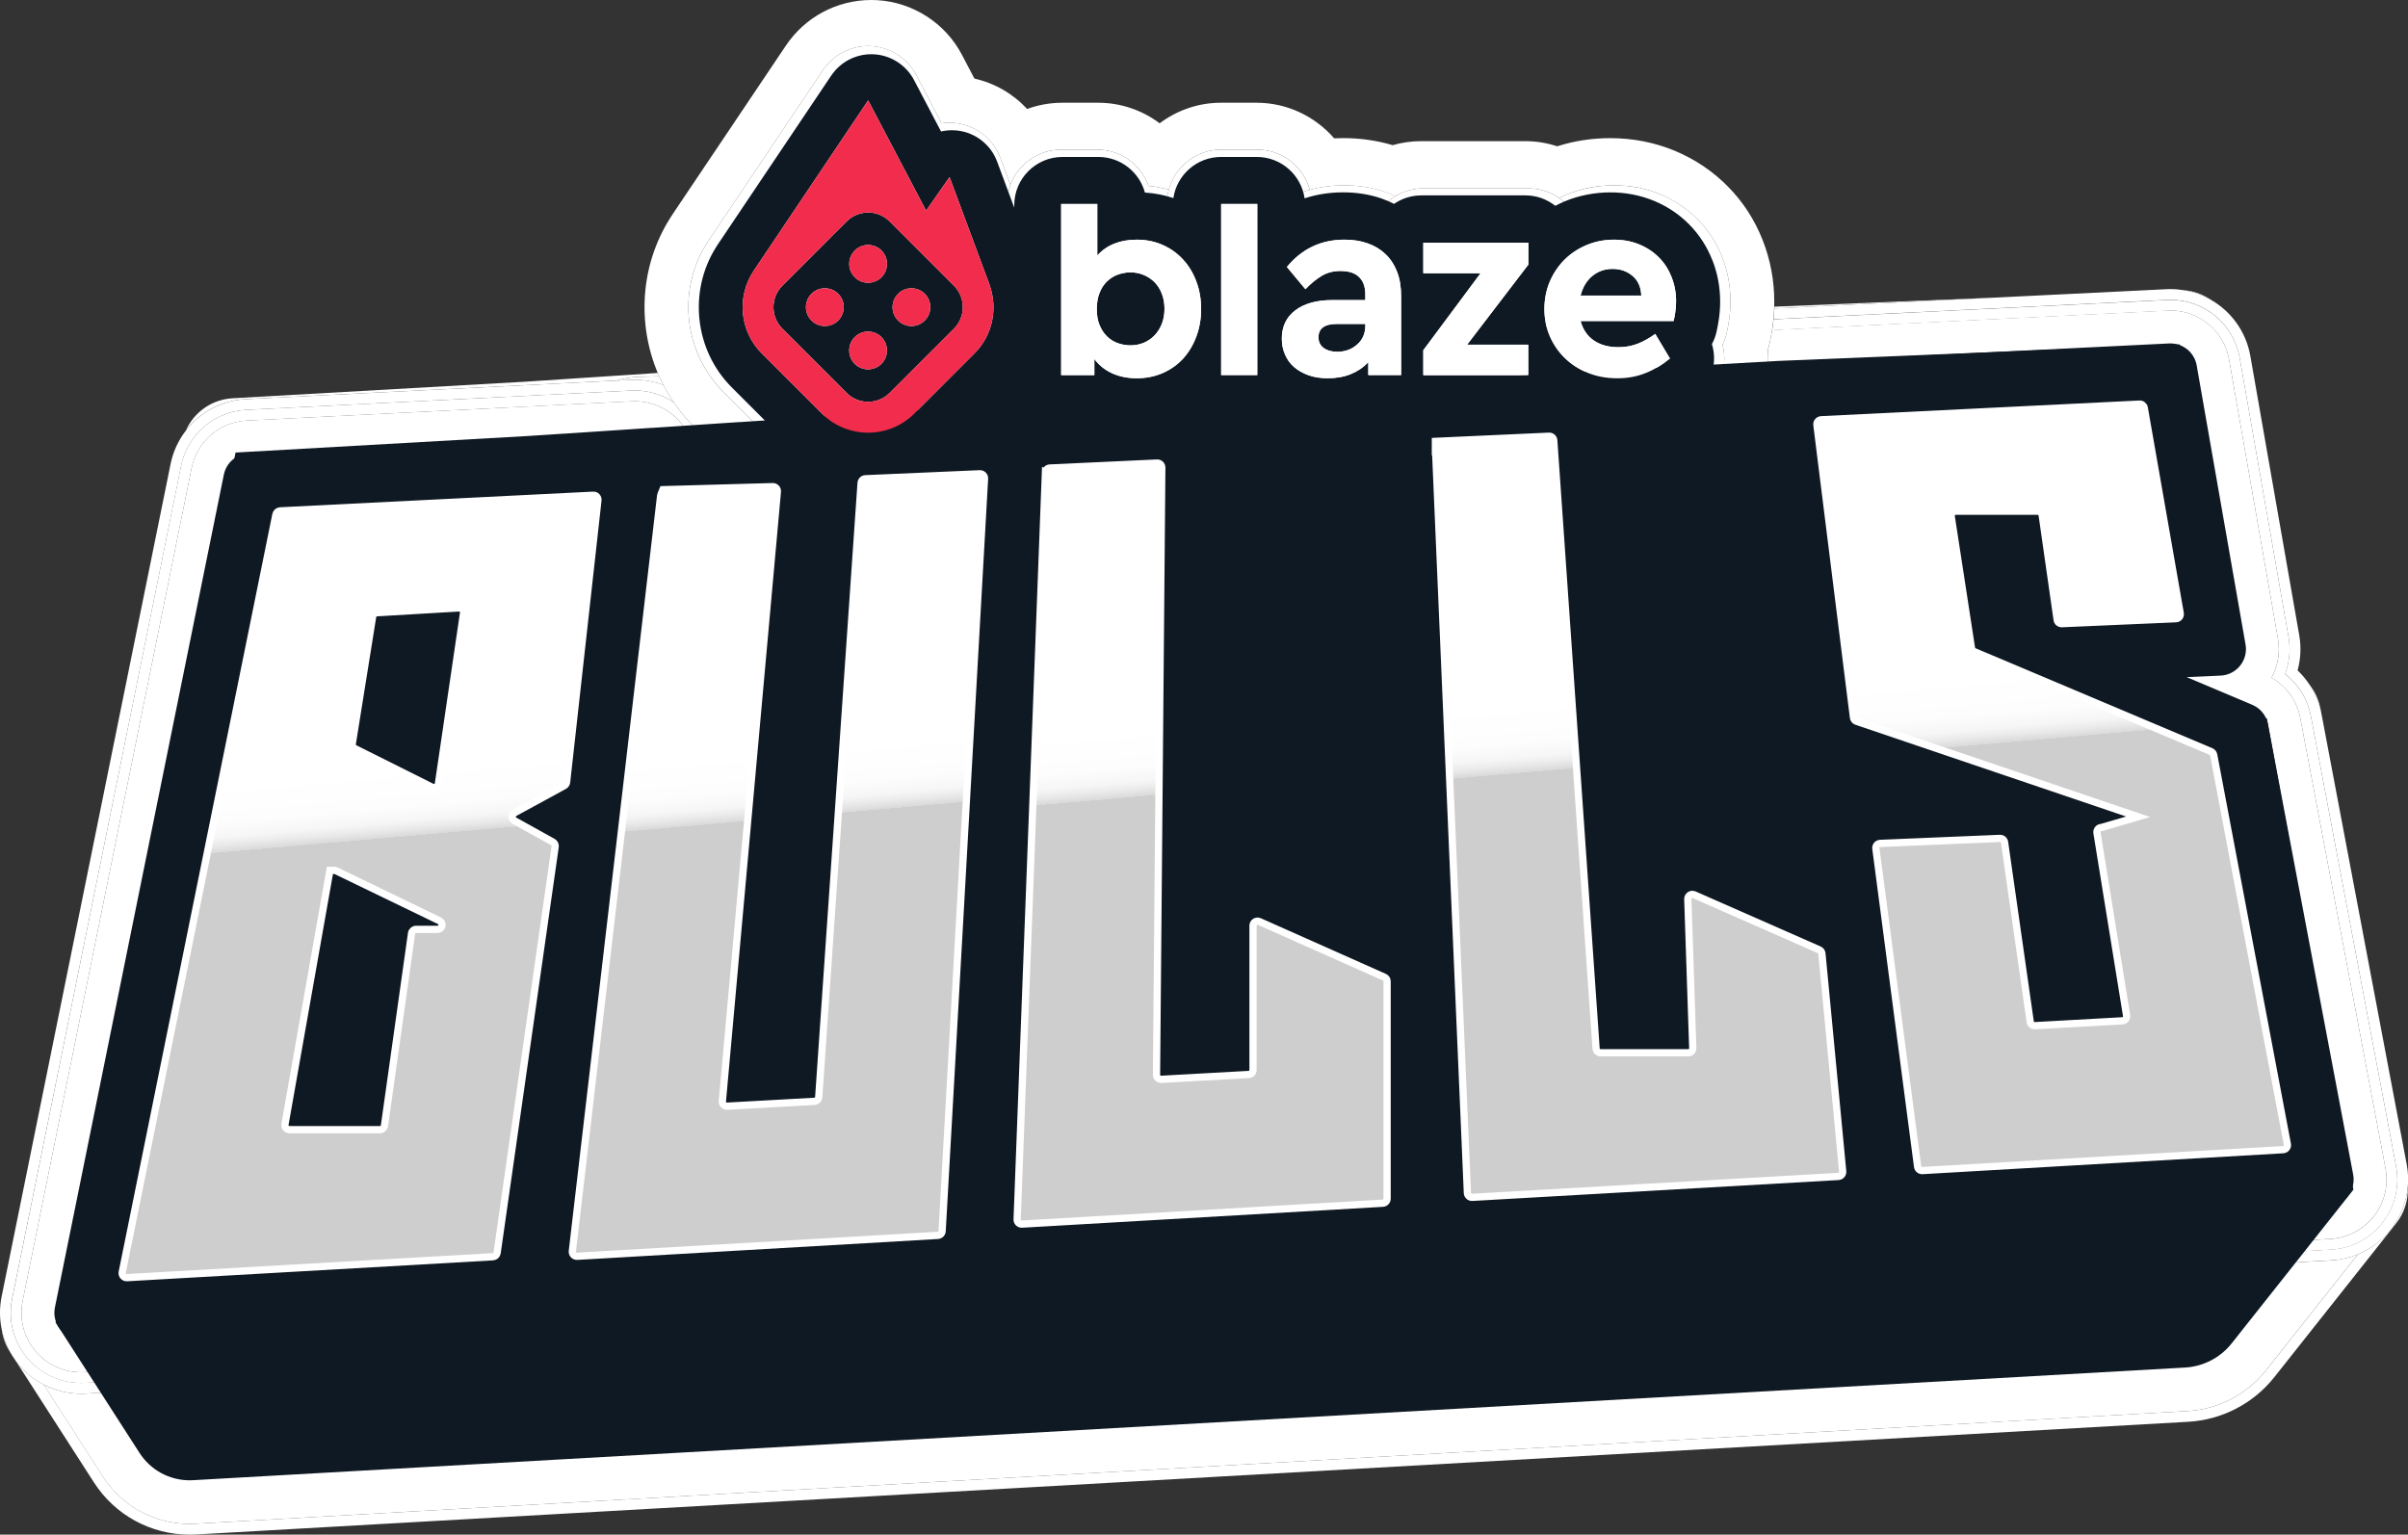 <?xml version="1.0" encoding="UTF-8"?><svg id="Camada_2" xmlns="http://www.w3.org/2000/svg" xmlns:xlink="http://www.w3.org/1999/xlink" viewBox="0 0 664.49 423.58"><rect x="0" y="0" width="664.49" height="423.58" fill="#333333" stroke="none"/><defs><style>.cls-1{fill:#fff;}.cls-2{fill:url(#Gradiente_sem_nome_51-5);}.cls-2,.cls-3,.cls-4,.cls-5,.cls-6,.cls-7,.cls-8,.cls-9,.cls-10{stroke:#fff;stroke-miterlimit:10;stroke-width:2px;}.cls-3{fill:url(#Gradiente_sem_nome_51-8);}.cls-4{fill:url(#Gradiente_sem_nome_51-9);}.cls-5{fill:url(#Gradiente_sem_nome_51);}.cls-11{fill:#0f1923;}.cls-6{fill:url(#Gradiente_sem_nome_51-6);}.cls-7{fill:url(#Gradiente_sem_nome_51-3);}.cls-8{fill:url(#Gradiente_sem_nome_51-7);}.cls-12{fill:#f12c4c;}.cls-9{fill:url(#Gradiente_sem_nome_51-4);}.cls-10{fill:url(#Gradiente_sem_nome_51-2);}</style><linearGradient id="Gradiente_sem_nome_51" x1="205.56" y1="133.16" x2="224.01" y2="344.02" gradientUnits="userSpaceOnUse"><stop offset=".35" stop-color="#fff"/><stop offset=".4" stop-color="#fdfdfd"/><stop offset=".42" stop-color="#f6f6f6"/><stop offset=".43" stop-color="#eaeaea"/><stop offset=".44" stop-color="#d9d9d9"/><stop offset=".44" stop-color="#cecece"/></linearGradient><linearGradient id="Gradiente_sem_nome_51-2" x1="316.25" y1="126.84" x2="334.57" y2="336.21" xlink:href="#Gradiente_sem_nome_51"/><linearGradient id="Gradiente_sem_nome_51-3" x1="438.49" y1="118.11" x2="456.95" y2="329.1" xlink:href="#Gradiente_sem_nome_51"/><linearGradient id="Gradiente_sem_nome_51-4" x1="557.07" y1="111.06" x2="575.53" y2="322.08" xlink:href="#Gradiente_sem_nome_51"/><linearGradient id="Gradiente_sem_nome_51-5" x1="90.19" y1="139.88" x2="108.51" y2="349.29" xlink:href="#Gradiente_sem_nome_51"/><linearGradient id="Gradiente_sem_nome_51-6" x1="316.25" y1="126.84" x2="334.57" y2="336.21" xlink:href="#Gradiente_sem_nome_51"/><linearGradient id="Gradiente_sem_nome_51-7" x1="438.49" y1="118.11" x2="456.95" y2="329.1" xlink:href="#Gradiente_sem_nome_51"/><linearGradient id="Gradiente_sem_nome_51-8" x1="557.07" y1="111.06" x2="575.53" y2="322.08" xlink:href="#Gradiente_sem_nome_51"/><linearGradient id="Gradiente_sem_nome_51-9" x1="90.19" y1="139.88" x2="108.51" y2="349.29" xlink:href="#Gradiente_sem_nome_51"/></defs><g id="Camada_1-2"><g><g><g><path class="cls-11" d="M52.35,408.58c-5.63,0-10.8-2.83-13.85-7.56l-23.17-36.03,4.82-13.93L65,124.91l80.75-4.57,134.68-8.88,210.24-11.84,110.83-4.56,10.09,80.61-33.39,4.59,47.35,18.06,23.87,130.06-33.58,42.4c-3.14,3.96-7.83,6.4-12.87,6.68L53.28,408.55c-.31,.02-.62,.03-.93,.03Z"/><path class="cls-11" d="M18.61,364.59l22.39,34.83c2.63,4.09,7.26,6.45,12.12,6.18l549.7-31.1c4.2-.24,8.1-2.26,10.72-5.56l32.74-41.35-23.33-127.1-56.61-21.59,41.95-5.77-9.39-75-108.07,4.44-210.21,11.84-134.71,8.88-78.46,4.44L23.03,351.83l-4.42,12.77Z"/><g><path class="cls-11" d="M147.64,363.71c-2.09,0-4.09-.9-5.48-2.46-1.39-1.56-2.05-3.65-1.81-5.73l25.95-222c.08-.67,.25-1.31,.49-1.91l3.24-8.01c1.09-2.7,3.68-4.5,6.6-4.58q47.68-1.32,47.72-1.32c.33,0,.66,.02,.98,.06,.99-.64,2.14-1.03,3.34-1.13l51.94-4.55h.35c2.07,0,4.02,.83,5.4,2.29,1.38,1.46,2.11,3.44,2,5.45l-12.62,229.96c-.2,3.73-3.17,6.71-6.9,6.93l-120.85,7h-.32s-.03,0-.03,0Z"/><path class="cls-11" d="M147.64,360.75c-1.25,0-2.44-.53-3.27-1.47-.83-.93-1.22-2.18-1.08-3.42l25.95-221.99c.05-.4,.15-.78,.29-1.14l3.24-8.02c.65-1.61,2.2-2.69,3.94-2.74,0,0,47.64-1.32,47.64-1.32,.62,0,1.2,.11,1.72,.31,.72-.78,1.72-1.3,2.85-1.4l51.85-4.54h.25c1.2,0,2.35,.49,3.18,1.36,.82,.87,1.26,2.05,1.19,3.25l-12.62,229.97c-.12,2.22-1.89,4-4.12,4.13l-120.85,7h-.17Z"/><path class="cls-11" d="M172.27,133.85l3.24-8.02c.21-.52,.71-.87,1.27-.89l47.63-1.32c.85-.02,1.53,.7,1.45,1.54l-15.11,167.57c-.08,.86,.63,1.59,1.49,1.54l2.65-.15c.71-.04,1.29-.6,1.33-1.32l11.65-168.98c.05-.7,.6-1.25,1.29-1.31l51.72-4.53c.86-.08,1.59,.63,1.54,1.49l-12.62,229.97c-.04,.72-.61,1.3-1.33,1.34l-120.76,7c-.88,.05-1.59-.7-1.49-1.58l25.94-221.99c.01-.13,.05-.25,.09-.37Z"/><path class="cls-11" d="M271.32,354.79c-1.98,0-3.91-.82-5.29-2.25-1.38-1.43-2.12-3.39-2.05-5.37l8.59-226.79c.15-3.84,3.15-6.87,6.99-7.05l49.85-2.3h.19c2,0,3.85,.77,5.24,2.17s2.14,3.26,2.13,5.23l-.99,114.07c.28-.03,.56-.05,.85-.05,1.03,0,2.03,.21,2.98,.63l54.9,24.44c2.65,1.18,4.35,3.81,4.35,6.7v76.24c0,3.88-3.03,7.1-6.9,7.33l-120.5,6.99h-.32s-.02,0-.02,0Z"/><path class="cls-11" d="M271.32,351.83c-1.18,0-2.33-.49-3.15-1.34s-1.27-2.02-1.22-3.2l8.59-226.79c.09-2.29,1.88-4.1,4.17-4.21l49.79-2.3h.13c1.18,0,2.28,.46,3.11,1.29s1.28,1.94,1.27,3.12l-1.04,119.31c.74-1.37,2.19-2.3,3.85-2.3,.61,0,1.21,.13,1.78,.38l54.9,24.44c1.58,.71,2.6,2.27,2.6,4v76.24c0,2.31-1.81,4.23-4.12,4.37l-120.49,6.99h-.17Z"/><path class="cls-11" d="M279.85,119.25l49.72-2.3c.81-.04,1.49,.61,1.48,1.43l-1.45,167.13c0,.82,.68,1.47,1.5,1.43l2.98-.17c.75-.04,1.34-.66,1.34-1.41v-45.56c0-1.03,1.06-1.71,1.99-1.29l54.9,24.44c.51,.23,.84,.73,.84,1.29v76.24c0,.75-.59,1.37-1.33,1.41l-120.4,6.98c-.83,.05-1.53-.63-1.5-1.47l8.59-226.79c.03-.74,.61-1.33,1.35-1.36Z"/><path class="cls-11" d="M396.43,347.33c-3.94,0-7.16-3.08-7.33-7.02l-9.28-216.54v-10.5c0-3.93,3.07-7.15,7-7.33,0,0,50.04-2.27,50.04-2.27,3.97,0,7.18,3,7.45,6.82l8.04,115.56c1.17-.73,2.53-1.14,3.91-1.14,1.02,0,2.02,.21,2.95,.62l54.83,24.12c2.43,1.07,4.1,3.38,4.35,6.02l7.3,76.66c.19,1.97-.44,3.97-1.74,5.47-1.29,1.5-3.16,2.43-5.14,2.55l-122.05,6.97h-.31s-.03,0-.03,0Z"/><path class="cls-11" d="M396.43,344.37c-2.35,0-4.27-1.84-4.37-4.19l-9.28-216.54v-10.38c0-2.35,1.83-4.27,4.18-4.37l50.03-2.27c2.29,0,4.21,1.79,4.37,4.07l11.59,166.56h.44l-1.49-44.86c-.04-1.2,.4-2.33,1.23-3.19,.82-.85,1.97-1.34,3.15-1.34,.61,0,1.2,.12,1.76,.37l54.84,24.13c1.45,.64,2.44,2.01,2.59,3.59l7.3,76.65c.11,1.18-.26,2.37-1.04,3.26-.77,.9-1.89,1.45-3.07,1.52l-122.05,6.97h-.17Z"/><path class="cls-11" d="M385.74,123.52v-10.25c0-.76,.6-1.38,1.35-1.42l49.83-2.26c.77-.03,1.42,.55,1.48,1.32l11.69,167.99c.05,.74,.67,1.32,1.41,1.32h3.48c.8,0,1.44-.66,1.42-1.46l-1.55-46.45c-.03-1.04,1.03-1.76,1.99-1.34l54.83,24.12c.47,.21,.79,.65,.84,1.16l7.3,76.65c.08,.8-.53,1.5-1.33,1.55l-121.96,6.97c-.79,.05-1.46-.56-1.5-1.35l-9.28-216.54Z"/><path class="cls-11" d="M521.54,339.89c-3.67,0-6.79-2.74-7.27-6.38l-14.2-108.25c-.27-2.03,.34-4.1,1.66-5.68,1.33-1.58,3.26-2.53,5.31-2.61l5.56-.23-11.98-4.79c-2.47-1-4.22-3.25-4.56-5.89l-12.21-97.72c-.25-2.02,.35-4.07,1.66-5.63,1.3-1.55,3.22-2.51,5.25-2.61l107.96-5.31h.2c3.6,0,6.64,2.55,7.26,6.07l13.48,77.03c.37,2.08-.18,4.22-1.51,5.86-1.33,1.65-3.3,2.64-5.41,2.73l-9.34,.41,18.1,7.64c2.27,.96,3.9,2.97,4.35,5.4l23.51,124.26c.39,2.07-.13,4.21-1.42,5.88-1.3,1.66-3.25,2.69-5.36,2.81l-120.71,7h-.32s-.03,0-.03,0Z"/><path class="cls-11" d="M521.54,336.93c-2.19,0-4.05-1.64-4.34-3.81l-14.2-108.25c-.16-1.21,.2-2.45,.99-3.39,.79-.94,1.94-1.5,3.17-1.56l19.37-.81-24.81-9.92c-1.48-.59-2.52-1.94-2.72-3.52l-12.21-97.71c-.15-1.2,.21-2.43,.99-3.36,.78-.93,1.92-1.5,3.14-1.56l107.9-5.3h.14c2.13,0,3.94,1.52,4.31,3.62l13.48,77.03c.22,1.24-.11,2.52-.9,3.5-.79,.98-1.97,1.57-3.22,1.63l-22.48,.98,30.21,12.76c1.35,.57,2.32,1.77,2.6,3.22l23.51,124.26c.23,1.24-.08,2.51-.85,3.51-.77,.99-1.94,1.6-3.2,1.68l-120.7,7h-.17Z"/><path class="cls-11" d="M507.29,222.89l26.57-1.11c1.53-.06,1.89-2.16,.47-2.73l-31.51-12.6c-.48-.19-.82-.63-.88-1.14l-12.21-97.71c-.1-.82,.51-1.55,1.34-1.59l107.82-5.3c.71-.04,1.34,.47,1.47,1.17l13.48,77.03c.15,.84-.48,1.62-1.33,1.66l-29.33,1.27c-1.51,.07-1.88,2.13-.49,2.72l36.53,15.42c.44,.18,.75,.58,.84,1.04l23.51,124.26c.16,.84-.46,1.63-1.31,1.68l-120.61,6.99c-.74,.04-1.39-.49-1.49-1.23l-14.2-108.25c-.11-.83,.51-1.57,1.35-1.6Zm63.34,49.33l2.79-.15c.84-.05,1.45-.81,1.32-1.64l-5.97-36.85c-.08-.49-.41-.9-.87-1.09l-2.24-.9c-1.01-.41-2.08,.44-1.93,1.52l5.41,37.9c.1,.73,.75,1.25,1.48,1.21Zm-13.37-100.71l-2.7-18.87c-.1-.7-.7-1.22-1.4-1.22h-1.22c-.87,0-1.53,.77-1.4,1.63l2.83,18.42c.07,.49,.4,.9,.85,1.09l1.08,.46c1.02,.43,2.11-.41,1.95-1.51Z"/><path class="cls-11" d="M22.34,369.68c-2.21,0-4.28-.98-5.68-2.69-1.4-1.71-1.95-3.94-1.51-6.1L61.77,131.01c.67-3.29,3.47-5.7,6.83-5.87l106.33-5.32h.27c2.11,0,4.1,.88,5.49,2.43,1.39,1.55,2.06,3.63,1.83,5.7l-10.56,95.02c-.16,1.44-.75,2.79-1.66,3.88,.11,.72,.12,1.45,.02,2.18l-18.19,127.33c-.49,3.44-3.37,6.09-6.84,6.29l-122.61,7h-.31s-.03,0-.03,0Z"/><path class="cls-11" d="M22.34,366.72c-1.32,0-2.55-.59-3.39-1.61s-1.16-2.35-.9-3.64l46.62-229.87c.4-1.96,2.07-3.4,4.07-3.5l106.33-5.32h.15c1.24,0,2.43,.53,3.26,1.45,.83,.93,1.23,2.17,1.09,3.4l-10.56,95.02c-.15,1.36-.94,2.58-2.11,3.28,.43,.81,.62,1.75,.48,2.69l-18.19,127.33c-.29,2.05-2.01,3.63-4.08,3.75l-122.61,7h-.17Zm72.03-68.24l.36-2.57-.46,2.57h.09Z"/><path class="cls-11" d="M68.89,131.06l106.26-5.31c.87-.04,1.58,.7,1.48,1.57l-10.56,95.02c-.05,.46-.32,.87-.73,1.09l-1.59,.87c-.98,.53-.99,1.94,0,2.48h0c.51,.29,.8,.86,.71,1.44l-18.19,127.33c-.1,.67-.65,1.18-1.32,1.21l-122.52,7c-.93,.05-1.65-.79-1.47-1.7l46.62-229.87c.13-.63,.67-1.1,1.32-1.13Zm28.23,169.17l5.71-40.6c.08-.56-.18-1.11-.66-1.41l-1.63-1c-.85-.52-1.96-.02-2.13,.96l-7.36,41.6c-.15,.87,.51,1.66,1.4,1.66h3.28c.71,0,1.3-.52,1.4-1.22Zm15.75-99.79l2.93-19.91c.13-.89-.59-1.67-1.49-1.62l-1.27,.07c-.66,.04-1.21,.53-1.32,1.19l-3.06,19.13c-.1,.61,.21,1.21,.77,1.49l1.4,.7c.86,.43,1.89-.11,2.04-1.06Z"/><g><path class="cls-5" d="M182.31,136.79l-24.37,208.56c-.09,.77,.54,1.44,1.32,1.4l99.54-5.77c.64-.04,1.14-.54,1.18-1.18l11.7-207.71c.04-.74-.56-1.35-1.31-1.32l-31.55,1.37c-.64,.03-1.15,.53-1.2,1.17l-11.69,169.5c-.04,.63-.55,1.13-1.18,1.17l-24.09,1.34c-.76,.04-1.39-.6-1.32-1.36l15.18-168.27c.07-.75-.53-1.39-1.28-1.37l-30.31,.84-.54,1.32c-.04,.1-.07,.21-.08,.32Z"/><path class="cls-10" d="M288.49,130.37l-7.81,206.2c-.03,.74,.59,1.34,1.32,1.3l99.59-5.77c.66-.04,1.18-.59,1.18-1.25v-59.99c0-.5-.29-.94-.74-1.14l-34.5-15.36c-.83-.37-1.76,.24-1.76,1.14v39.82c0,.67-.52,1.21-1.18,1.25l-24.13,1.34c-.72,.04-1.33-.54-1.32-1.26l1.46-167.58c0-.72-.59-1.3-1.31-1.26l-29.59,1.37c-.65,.03-1.17,.55-1.19,1.2Z"/><path class="cls-7" d="M396.1,123.3l8.83,205.98c.03,.7,.63,1.24,1.32,1.2l101.06-5.77c.71-.04,1.24-.66,1.18-1.37l-5.73-60.15c-.04-.45-.33-.85-.74-1.03l-34.51-15.19c-.84-.37-1.79,.27-1.76,1.19l1.37,41.12c.02,.71-.54,1.3-1.25,1.3h-24.18c-.66,0-1.2-.51-1.25-1.17l-11.68-167.85c-.05-.68-.63-1.2-1.31-1.16l-31.35,1.42v1.48Z"/><path class="cls-9" d="M501.37,117.23l10.1,80.83c.06,.45,.35,.84,.78,1.01l77.77,26.37-10.12,2.96c-.77,0-1.36,.69-1.24,1.45l8.17,50.46c.12,.73-.42,1.41-1.17,1.45l-24.11,1.34c-.65,.04-1.22-.43-1.31-1.07l-7.08-49.55c-.09-.64-.65-1.1-1.29-1.07l-33.03,1.38c-.74,.03-1.29,.69-1.19,1.42l11.51,87.79c.09,.65,.66,1.13,1.32,1.09l99.56-5.77c.75-.04,1.3-.74,1.16-1.48l-20.33-107.48c-.08-.41-.36-.76-.74-.92l-65.35-27.59c-.4-.17-.69-.53-.75-.96l-5.59-36.35c-.12-.76,.47-1.44,1.24-1.44h22.62c.62,0,1.15,.46,1.24,1.08l4.13,28.89c.09,.64,.65,1.1,1.3,1.07l31.49-1.37c.76-.03,1.31-.72,1.18-1.47l-9.93-56.72c-.11-.62-.66-1.07-1.3-1.04l-87.85,4.32c-.73,.04-1.27,.68-1.18,1.41Z"/><path class="cls-2" d="M163.69,136.69l-86.38,4.32c-.57,.03-1.05,.44-1.17,1l-42.41,209.14c-.16,.81,.48,1.55,1.3,1.5l100.98-5.77c.6-.03,1.08-.48,1.17-1.07l16.02-112.12c.07-.51-.18-1.02-.63-1.27l-10.58-5.88c-.86-.48-.86-1.72,0-2.2l13.71-7.48c.36-.2,.6-.56,.65-.96l8.65-77.83c.09-.77-.54-1.43-1.31-1.39Zm-50.12,120.91l-7.48,53.12c-.09,.62-.62,1.08-1.24,1.08h-24.98c-.78,0-1.37-.7-1.23-1.47l12.4-70.09h1.22c.23,0,.46,.06,.65,.18l28.47,13.78c1.08,.66,.61,2.32-.65,2.32h-5.92c-.62,0-1.15,.46-1.24,1.08Zm5.63-40.34l-21.31-10.66c-.49-.24-.76-.78-.68-1.32l5.62-35.11c.09-.58,.58-1.02,1.16-1.05l22.62-1.33c.79-.05,1.43,.65,1.31,1.43l-6.93,47.1c-.12,.84-1.04,1.32-1.8,.94Z"/></g></g></g><g><path class="cls-11" d="M215.9,90.72l17.73,17.73c1.41,1.41,3.19,2.21,5.02,2.41,2.44,.27,4.98-.54,6.85-2.41l17.73-17.73c1.64-1.64,2.46-3.79,2.46-5.94,0-2.15-.82-4.29-2.46-5.93l-17.73-17.73c-1.46-1.46-3.32-2.27-5.22-2.43-2.38-.2-4.83,.61-6.65,2.43l-17.73,17.73c-1.64,1.64-2.46,3.79-2.46,5.94,0,2.15,.82,4.29,2.46,5.93Zm6.5-5.94c0-2.88,2.33-5.21,5.22-5.21s5.21,2.33,5.21,5.21-2.33,5.21-5.21,5.21-5.22-2.33-5.22-5.21Zm17.16-17.16c2.88,0,5.21,2.33,5.21,5.21s-2.33,5.21-5.21,5.21-5.21-2.33-5.21-5.21,2.33-5.21,5.21-5.21Zm17.16,17.16c0,2.88-2.33,5.21-5.21,5.21s-5.21-2.33-5.21-5.21,2.33-5.21,5.21-5.21,5.21,2.33,5.21,5.21Zm-22.38,11.95c0-2.88,2.33-5.21,5.21-5.21s5.21,2.33,5.21,5.21-2.33,5.21-5.21,5.21-5.21-2.33-5.21-5.21Z"/><path class="cls-11" d="M308.53,94.74c1.12,.39,2.26,.59,3.44,.59,1.28,0,2.49-.24,3.63-.7,1.12-.47,2.12-1.14,2.99-2.04,.84-.88,1.54-1.94,2.01-3.17,.5-1.23,.75-2.64,.75-4.2s-.25-2.92-.75-4.17c-.47-1.26-1.17-2.32-2.01-3.18-.86-.85-1.87-1.52-2.99-1.98-1.14-.47-2.35-.71-3.63-.71-1.17,0-2.32,.21-3.44,.6-1.12,.39-2.09,1.01-2.99,1.84-.89,.84-1.59,1.9-2.09,3.17-.53,1.28-.78,2.78-.78,4.51s.25,3.28,.81,4.54c.53,1.26,1.23,2.29,2.09,3.1,.87,.81,1.84,1.42,2.96,1.81Z"/><path class="cls-11" d="M374.5,95.1c1.51-1.33,2.26-3.07,2.26-5.24v-.45h-7.82c-3.41,0-5.11,1.23-5.11,3.69,0,1.28,.5,2.27,1.45,2.96,.95,.68,2.21,1.03,3.71,1.03,2.18,0,4.02-.67,5.5-2Z"/><path class="cls-11" d="M472.52,71.81c-1.47-3.76-3.62-7.07-6.37-9.85-2.69-2.74-5.95-4.94-9.66-6.5-3.79-1.57-7.85-2.36-12.12-2.36s-8.72,.84-12.67,2.51c-.86,.36-1.69,.77-2.51,1.2-2.27-1.79-5.13-2.88-8.24-2.88h-28.73c-2.79,0-5.39,.87-7.53,2.34-1.09-.55-2.22-1.05-3.4-1.46-3.26-1.14-6.83-1.72-10.63-1.72s-7.32,.56-10.66,1.65c-.93-6.44-6.47-11.42-13.17-11.42h-9.88c-6.67,0-12.2,4.94-13.16,11.35-2.51-.84-5.13-1.35-7.85-1.52-1.54-5.66-6.72-9.83-12.86-9.83h-9.88c-7.35,0-13.32,5.98-13.32,13.32v.67l-4.71-12.67c-1.73-4.66-5.87-7.95-10.8-8.58-.55-.07-1.12-.11-1.69-.11-1.02,0-2.03,.12-3,.34l-7.45-14.19c-2.17-4.13-6.41-6.86-11.07-7.11-.24-.01-.48-.02-.72-.02-4.44,0-8.58,2.2-11.06,5.89l-.1,.14c-4.2,6.25-25.45,37.86-31.23,46.51-.14,.21-.27,.42-.4,.63-7.77,12.24-5.99,28.52,4.28,38.79l16.42,16.42c3.35,3.35,7.33,5.8,11.67,7.34l1.63-2.63,29.8-3.75c.35-.32,.71-.62,1.05-.95l14.94-7.53c.41-.41,.79-.83,1.17-1.26,1.07,6.28,8.02,2.19,14.6,2.19h9.08c1,0,2-.11,2.97-.34,2.74,.81,5.63,1.21,8.65,1.21,4.38,0,8.56-.85,12.42-2.54,.83-.36,1.62-.77,2.4-1.2,2.27,1.79,5.12,2.86,8.23,2.86h9.88c2.48,0,4.8-.69,6.79-1.88,.84,.41,1.69,.79,2.59,1.11,3.07,1.1,6.35,1.64,9.83,1.64,2.98,0,5.83-.38,8.49-1.13,.86,.17,1.74,.26,2.63,.26h8.99c1,0,1.99-.13,2.96-.35,1.01,.24,2.05,.38,3.11,.38h28.7c3.16,0,6.07-1.11,8.36-2.96,.97,.5,1.97,.96,3,1.38,4.05,1.61,8.39,2.42,12.95,2.42s8.74-.8,12.69-2.36c3.68-1.46,7.15-3.53,10.28-6.15,4.21-3.52,5.75-9.1,4.19-14.13,.59-1.08,1.03-2.26,1.3-3.5,.2-.91,.42-2.02,.62-3.39,.24-1.65,.35-3.24,.35-4.86,0-3.97-.72-7.82-2.14-11.44Zm-151.65,31.15c-2.21,.96-4.58,1.44-7.15,1.44s-4.78-.45-6.79-1.35c-2.01-.92-3.66-2.24-4.94-3.95v4.43h-9.16V56.3h9.97v14.21c2.62-2.9,6.26-4.36,10.92-4.36,2.57,0,4.94,.49,7.09,1.44,2.18,.96,4.05,2.29,5.61,3.99,1.59,1.7,2.82,3.72,3.69,6.06,.89,2.33,1.34,4.87,1.34,7.64s-.45,5.31-1.34,7.64c-.87,2.35-2.1,4.36-3.63,6.06-1.56,1.69-3.44,3.03-5.61,3.98Zm16.11,.56V56.3h9.97v47.22h-9.97Zm117.13-.56c-2.43,.96-5.03,1.44-7.85,1.44s-5.58-.49-8.04-1.47c-2.46-.99-4.58-2.35-6.34-4.06-1.79-1.73-3.19-3.74-4.19-6.06-1.01-2.3-1.51-4.82-1.51-7.53s.5-5.22,1.48-7.54c.98-2.3,2.35-4.33,4.05-6.05,1.73-1.73,3.77-3.07,6.12-4.06,2.32-.98,4.86-1.48,7.57-1.48,2.54,0,4.89,.45,7.01,1.33,2.12,.89,3.91,2.09,5.42,3.63,1.51,1.52,2.65,3.32,3.46,5.39,.81,2.07,1.23,4.27,1.23,6.63,0,1.05-.08,2.05-.22,3.03-.14,.99-.31,1.8-.45,2.44h-25.69c.64,2.36,1.87,4.16,3.69,5.39,1.82,1.23,4.08,1.84,6.73,1.84,1.95,0,3.77-.34,5.42-.99,1.65-.67,3.24-1.56,4.77-2.69l4.05,6.79c-2.07,1.73-4.3,3.07-6.7,4.02Zm-76.54,.56v-3.55c-1.28,1.38-2.85,2.46-4.75,3.25-1.9,.78-4.05,1.17-6.48,1.17-1.95,0-3.74-.28-5.31-.84-1.56-.57-2.91-1.34-3.99-2.29-1.09-.96-1.9-2.11-2.46-3.44-.59-1.33-.87-2.78-.87-4.36,0-3.35,1.26-5.96,3.74-7.83,2.49-1.87,5.86-2.81,10.14-2.81h9.16v-1.62c0-2.02-.56-3.59-1.7-4.72-1.12-1.13-2.85-1.7-5.17-1.7-1.93,0-3.63,.45-5.14,1.33-1.48,.89-3.02,2.12-4.52,3.7l-5.11-6.13c4.13-5.03,9.44-7.54,15.89-7.54,2.32,0,4.44,.33,6.34,1,1.93,.66,3.57,1.65,4.94,2.95,1.4,1.31,2.46,2.93,3.21,4.87,.78,1.94,1.14,4.22,1.14,6.83v21.71h-9.08Zm44.16,.04h-28.97v-6.89l15.8-21.25h-15.8v-8.42h29v6.02l-16.91,22.12h16.88v8.42Zm-211.51-6c-6.2-6.2-6.94-15.78-2.24-22.8h-.01c6.39-9.56,31.6-47.06,31.6-47.06l15.99,30.44,6.47-9.27,10.75,28.95c.07,.17,.13,.34,.19,.51l.09,.24h-.02c2.34,6.41,.99,13.85-4.14,18.98l-16.57,16.57c-7.05,7.05-18.49,7.05-25.54,0l-16.57-16.57Z"/><path class="cls-11" d="M439.4,76.17c-1.56,1.3-2.65,3.11-3.24,5.42h16.76c-.08-2.36-.89-4.17-2.43-5.46-1.54-1.28-3.35-1.91-5.47-1.91s-4.02,.64-5.61,1.96Z"/><path class="cls-12" d="M252.33,114.13l16.57-16.57c5.13-5.14,6.48-12.58,4.14-18.98h.02s-.09-.24-.09-.24c-.07-.17-.12-.34-.19-.51l-10.75-28.95-6.47,9.27-15.99-30.44s-25.21,37.5-31.6,47.06h.01c-4.7,7.02-3.96,16.6,2.24,22.8l16.57,16.57c7.05,7.05,18.49,7.05,25.54,0Zm-18.71-53.01c1.82-1.82,4.27-2.63,6.65-2.43,1.91,.16,3.77,.97,5.22,2.43l17.73,17.73c1.64,1.64,2.46,3.78,2.46,5.93,0,2.15-.82,4.3-2.46,5.94l-17.73,17.73c-1.87,1.87-4.41,2.67-6.85,2.41-1.84-.2-3.62-1-5.02-2.41l-17.73-17.73c-1.64-1.64-2.46-3.79-2.46-5.93,0-2.15,.82-4.3,2.46-5.94l17.73-17.73Z"/><path class="cls-12" d="M234.35,72.84c0,2.88,2.33,5.21,5.21,5.21s5.21-2.33,5.21-5.21-2.33-5.21-5.21-5.21-5.21,2.33-5.21,5.21Z"/><circle class="cls-12" cx="239.56" cy="96.73" r="5.21"/><path class="cls-12" d="M251.51,79.57c-2.88,0-5.21,2.33-5.21,5.21s2.33,5.21,5.21,5.21,5.21-2.33,5.21-5.21-2.33-5.21-5.21-5.21Z"/><path class="cls-12" d="M227.62,90c2.88,0,5.21-2.33,5.21-5.21s-2.33-5.21-5.21-5.21-5.22,2.33-5.22,5.21,2.33,5.21,5.22,5.21Z"/><path class="cls-1" d="M326.48,98.99c1.53-1.7,2.76-3.71,3.63-6.06,.89-2.33,1.34-4.89,1.34-7.64s-.45-5.31-1.34-7.64c-.87-2.34-2.1-4.36-3.69-6.06-1.56-1.7-3.44-3.03-5.61-3.99-2.15-.95-4.52-1.44-7.09-1.44-4.66,0-8.29,1.45-10.92,4.36v-14.21h-9.97v47.22h9.16v-4.43c1.28,1.72,2.93,3.03,4.94,3.95,2.01,.91,4.3,1.35,6.79,1.35s4.94-.47,7.15-1.44c2.18-.95,4.05-2.29,5.61-3.98Zm-23.01-9.16c-.56-1.26-.81-2.76-.81-4.54s.25-3.23,.78-4.51c.5-1.27,1.2-2.33,2.09-3.17,.89-.84,1.87-1.45,2.99-1.84,1.12-.39,2.26-.6,3.44-.6,1.28,0,2.49,.24,3.63,.71,1.12,.46,2.12,1.13,2.99,1.98,.84,.87,1.54,1.93,2.01,3.18,.5,1.26,.75,2.64,.75,4.17s-.25,2.98-.75,4.2c-.47,1.23-1.17,2.29-2.01,3.17-.86,.89-1.87,1.56-2.99,2.04-1.14,.46-2.35,.7-3.63,.7-1.17,0-2.32-.2-3.44-.59-1.12-.39-2.09-1.01-2.96-1.81-.86-.81-1.56-1.84-2.09-3.1Z"/><rect class="cls-1" x="336.98" y="56.3" width="9.97" height="47.22"/><path class="cls-1" d="M386.65,103.52v-21.71c0-2.61-.36-4.89-1.14-6.83-.75-1.94-1.82-3.56-3.21-4.87-1.37-1.3-3.02-2.29-4.94-2.95-1.9-.67-4.02-1-6.34-1-6.45,0-11.76,2.51-15.89,7.54l5.11,6.13c1.51-1.58,3.04-2.81,4.52-3.7,1.51-.88,3.21-1.33,5.14-1.33,2.32,0,4.05,.57,5.17,1.7,1.14,1.13,1.7,2.69,1.7,4.72v1.62h-9.16c-4.27,0-7.65,.94-10.14,2.81-2.49,1.87-3.74,4.48-3.74,7.83,0,1.58,.28,3.03,.87,4.36,.56,1.33,1.37,2.47,2.46,3.44,1.09,.95,2.43,1.72,3.99,2.29,1.56,.56,3.35,.84,5.31,.84,2.43,0,4.58-.39,6.48-1.17,1.9-.8,3.46-1.87,4.75-3.25v3.55h9.08Zm-21.36-7.46c-.95-.68-1.45-1.68-1.45-2.96,0-2.46,1.7-3.69,5.11-3.69h7.82v.45c0,2.16-.75,3.91-2.26,5.24-1.48,1.33-3.32,2-5.5,2-1.51,0-2.76-.35-3.71-1.03Z"/><path class="cls-1" d="M456.77,92.16c-1.54,1.13-3.13,2.02-4.77,2.69-1.65,.66-3.46,.99-5.42,.99-2.65,0-4.91-.61-6.73-1.84-1.81-1.23-3.04-3.03-3.69-5.39h25.69c.14-.64,.31-1.45,.45-2.44,.14-.98,.22-1.98,.22-3.03,0-2.36-.42-4.57-1.23-6.63-.81-2.07-1.95-3.87-3.46-5.39-1.51-1.54-3.3-2.74-5.42-3.63-2.12-.88-4.47-1.33-7.01-1.33-2.71,0-5.25,.5-7.57,1.48-2.35,.99-4.38,2.33-6.12,4.06-1.7,1.72-3.07,3.74-4.05,6.05-.98,2.32-1.48,4.83-1.48,7.54s.5,5.22,1.51,7.53c1,2.32,2.4,4.33,4.19,6.06,1.76,1.72,3.88,3.07,6.34,4.06,2.46,.98,5.14,1.47,8.04,1.47s5.42-.47,7.85-1.44c2.4-.95,4.64-2.29,6.7-4.02l-4.05-6.79Zm-11.76-17.94c2.12,0,3.94,.63,5.47,1.91,1.54,1.29,2.34,3.1,2.43,5.46h-16.76c.59-2.3,1.68-4.12,3.24-5.42,1.59-1.31,3.46-1.96,5.61-1.96Z"/><g><path class="cls-1" d="M2.72,373.1l.33,.51c-1.22-2.08-2.08-4.33-2.57-6.67,.28,2.17,1.03,4.27,2.25,6.16Z"/><path class="cls-1" d="M490.02,85.12l61.09-3-61.04,2.51s-.15,0-.43,.02c0,.17,0,.33-.01,.5,.13,0,.27-.02,.4-.03Z"/><path class="cls-1" d="M640.62,197.24l-.3-1.63c-.46-2.51-1.55-4.82-3.11-6.74,1.65,2.47,2.82,5.27,3.39,8.29l.02,.08Z"/><path class="cls-1" d="M67.85,110.16l102.32-5.12c1.92-.6,3.95-.96,6.02-1.02,1.99-.06,3.9-.11,5.73-.16-.14-.31-.28-.61-.41-.92-20.83,1.37-36.69,2.42-36.69,2.42l-80.67,4.57c-5.68,.32-10.58,3.81-12.83,8.84,3.9-5.01,9.85-8.28,16.53-8.61Z"/><path class="cls-1" d="M659.77,339.3c-2.4,3.09-5.56,5.45-9.11,6.91l-25.36,32.03c-5.27,6.65-13.15,10.75-21.63,11.23L53.97,420.57c-.54,.03-1.07,.05-1.61,.05h0c-9.74,0-18.7-4.89-23.97-13.09l-16.29-25.34c-2.67-1.38-5.08-3.3-7.04-5.7-.36-.44-.7-.9-1.03-1.37l21.87,34.01c5.81,9.05,15.71,14.45,26.46,14.45,.59,0,1.18-.02,1.78-.05l549.71-31.1c9.32-.53,17.99-5.03,23.78-12.35l33.58-42.4c2.28-2.88,3.39-6.47,3.21-10.09-.39,4.22-1.97,8.3-4.63,11.71Z"/><path class="cls-1" d="M602.67,80.11c2.64,.44,5.12,1.34,7.37,2.62-2.14-1.48-4.66-2.42-7.37-2.62Z"/><path class="cls-1" d="M369.35,229.82l-4.17-97.2c-3.99-.07-7.86-.62-11.54-1.68-.59,.15-1.19,.27-1.79,.38l-.79,90.37,18.28,8.14Z"/><path class="cls-1" d="M485.33,220.63c.1-.61,.22-1.21,.37-1.81-2.41-3.1-4-6.84-4.51-10.86l-10.3-82.4c-2.39,1.42-4.88,2.65-7.45,3.67-.9,.36-1.81,.67-2.72,.97l5.71,82.11,18.9,8.32Z"/><path class="cls-1" d="M523.18,354.84c-1.15,.25-2.31,.42-3.49,.49l-122.07,6.98c-.17,0-.35,.02-.53,.02,0,0-.53,.01-.64,.01h-.03c-.07,0-.14,0-.21-.01-1.04,.21-2.09,.38-3.17,.44l-114.82,6.66c-2.6,1.27-5.47,2.07-8.52,2.25l-120.86,7c-.18,.01-.36,.02-.54,.02,0,0-.53,.01-.64,.01h-.03c-2.03,0-4.03-.28-5.96-.81l-118.15,6.75c-.17,0-.35,.02-.53,.02,0,0-.53,.01-.64,.01h-.03c-3.62,0-7.12-.87-10.24-2.49l16.29,25.34c5.27,8.2,14.23,13.09,23.97,13.09h0c.53,0,1.07-.01,1.61-.05l549.7-31.1c8.48-.48,16.36-4.57,21.63-11.23l25.36-32.03c-2.27,.93-4.7,1.5-7.2,1.65l-120.28,6.97Z"/><path class="cls-1" d="M181.93,103.87c-1.83,.05-3.74,.1-5.73,.16-2.08,.06-4.1,.42-6.02,1.02l4-.2c.14,0,.69-.02,.69-.02,.11,0,.22,0,.33,0,2.72,0,5.38,.5,7.87,1.43-.41-.78-.78-1.58-1.14-2.39Z"/><path class="cls-1" d="M147.66,378.71c.11,0,.64-.01,.64-.01,.18,0,.36-.01,.54-.02l120.86-7c3.05-.18,5.92-.98,8.52-2.25l-5.7,.33c-.18,.01-.36,.02-.54,.02,0,0-.53,.01-.64,.01h-.02c-2.03,0-4.03-.29-5.96-.82l-110.69,6.42c-2.61,1.28-5.48,2.09-8.51,2.27l-4.47,.26c1.92,.53,3.93,.81,5.96,.81h.03Z"/><path class="cls-1" d="M259.42,366.34l-99.88,5.79c-1.47,1.29-3.11,2.38-4.87,3.25l110.69-6.42c-2.09-.58-4.1-1.47-5.94-2.62Z"/><path class="cls-1" d="M255.22,362.93c-1.83-1.89-3.29-4.1-4.34-6.48l-84.54,4.9c-1.19,4.24-3.6,7.96-6.81,10.77l99.88-5.79c-1.52-.96-2.94-2.09-4.2-3.41Z"/><path class="cls-1" d="M369.49,233.13l-.14-3.3-18.28-8.14,.79-90.37c-.98,.18-1.97,.3-2.96,.37l-.8,91.91,21.4,9.53Z"/><path class="cls-1" d="M272.35,366.8c-.2,.01-.4,.02-.6,.02,0,0-.34,0-.43,0-5.24,0-10.33-2.17-13.96-5.94-1.32-1.37-2.42-2.94-3.28-4.62l-3.2,.19c1.05,2.38,2.51,4.59,4.34,6.48,1.26,1.31,2.67,2.45,4.2,3.41,1.84,1.16,3.85,2.04,5.94,2.62,1.93,.54,3.93,.82,5.96,.82h.02c.11,0,.64-.01,.64-.01,.18,0,.36-.01,.54-.02l5.7-.33,114.82-6.66c1.08-.06,2.14-.23,3.17-.44-3.36-.03-6.53-.81-9.38-2.16l-114.49,6.64Z"/><path class="cls-1" d="M369.64,236.43l-.14-3.3-21.4-9.53,.8-91.91c-.69,.05-1.38,.08-2.07,.08h-.9l-.82,93.74,24.52,10.92Z"/><path class="cls-1" d="M271.32,366.83c.09,0,.43,0,.43,0,.2,0,.4-.01,.6-.02l114.49-6.64c-1.56-.74-3.04-1.64-4.37-2.71l-110.2,6.39c-.29,.02-.66,.03-.95,.03-4.44,0-8.74-1.83-11.82-5.03-.81-.84-1.52-1.77-2.13-2.76l-3.29,.19c.86,1.68,1.95,3.24,3.28,4.62,3.63,3.78,8.72,5.94,13.96,5.94Z"/><path class="cls-1" d="M347.02,239.24c2.29,0,4.52,.47,6.61,1.41l16.5,7.34-.5-11.56-24.52-10.92,.82-93.74h-8.98c-.46,0-.92-.03-1.38-.05l-.99,113.33c2.98-3.55,7.45-5.8,12.44-5.8Z"/><path class="cls-1" d="M271.32,363.87c.29,0,.66-.01,.95-.03l110.2-6.39c-3.21-2.57-5.69-6-7.09-9.97l-92.5,5.36c-.29,.02-.65,.03-.94,.03-3.67,0-7.25-1.28-10.11-3.55-2.78,3.8-7.17,6.35-12.18,6.63l-2.27,.13c.61,.99,1.31,1.92,2.13,2.76,3.08,3.2,7.39,5.03,11.82,5.03Z"/><path class="cls-1" d="M464.06,214.51l20.98,9.23c.03-1.04,.12-2.08,.29-3.11l-18.9-8.32-5.71-82.11c-.96,.31-1.93,.6-2.91,.85l5.79,83.26c.16,.06,.31,.13,.47,.2Z"/><path class="cls-1" d="M369.49,233.13l.14,3.3,.5,11.56,3.02,1.34-5-116.74c-.7,.03-1.4,.05-2.11,.05-.29,0-.57-.02-.85-.03l4.17,97.2,.14,3.3Z"/><path class="cls-1" d="M397.45,359.34c-.2,.01-.39,.02-.59,.02,0,0-.34,0-.43,0-8.11,0-15.05-4.96-17.94-12.07l-3.12,.18c1.4,3.97,3.89,7.4,7.09,9.97,1.34,1.07,2.81,1.97,4.37,2.71,2.85,1.35,6.02,2.13,9.38,2.16,.07,0,.14,.01,.21,.01h.03c.11,0,.64-.01,.64-.01,.18,0,.35-.01,.53-.02l122.07-6.98c1.18-.07,2.35-.24,3.49-.49l-.43,.02c-.17,0-.33,.02-.5,.02,0,0-.56,.01-.69,.01h-.03c-3.34,0-6.52-.76-9.4-2.1l-114.69,6.55Z"/><path class="cls-1" d="M462.87,217.22l22.31,9.82c-.13-1.1-.17-2.2-.14-3.3l-20.98-9.23c-.15-.07-.31-.13-.47-.2l-5.79-83.26c-.97,.25-1.94,.48-2.92,.67l5.9,84.74c.71,.2,1.41,.46,2.09,.76Z"/><path class="cls-1" d="M373.15,249.34l3.02,1.35-5.07-118.31c-.98,.1-1.96,.18-2.95,.22l5,116.74Z"/><path class="cls-1" d="M397.37,356.38c-.29,.02-.65,.03-.94,.03-6.52,0-12.14-3.77-14.79-9.29l-3.14,.18c2.88,7.11,9.82,12.07,17.94,12.07,.09,0,.43,0,.43,0,.2,0,.39-.01,.59-.02l114.69-6.55c-1.57-.73-3.04-1.65-4.39-2.71l-110.38,6.31Z"/><path class="cls-1" d="M455.31,236.81c3.05-3.15,7.3-4.95,11.68-4.95,2.27,0,4.47,.46,6.55,1.38l13.21,5.81-1.55-11.83c0-.06,0-.12-.01-.18l-22.31-9.82c-.68-.3-1.38-.55-2.09-.76l-5.9-84.74c-3.14,.61-6.36,.92-9.65,.92-.22,0-.45,0-.67-.01l7.58,108.91c.77-1.74,1.84-3.35,3.18-4.73Z"/><path class="cls-1" d="M407.11,345.45c-.29,.02-.64,.03-.93,.03-4.57,0-8.69-1.88-11.64-4.92-2.78,3.72-7.11,6.23-12.08,6.51l-.81,.05c2.65,5.52,8.27,9.29,14.79,9.29,.29,0,.65,0,.94-.03l110.38-6.31c-3.24-2.56-5.77-5.99-7.21-9.97l-93.44,5.34Z"/><path class="cls-1" d="M376.17,250.68l10.57,4.71-5.3-123.61h-4.29c-.58,0-1.16-.02-1.74-.05-1.42,.29-2.86,.5-4.32,.66l5.07,118.31Z"/><path class="cls-1" d="M489.62,85.15c-.04,1-.11,2-.21,3,.25-.02,.5-.07,.76-.08l107.91-5.3c.21-.01,.42-.02,.63-.02,0,0,.21,0,.25,0,9.44,0,17.47,6.75,19.09,16.05l13.48,77.01c.61,3.45,.26,6.97-.96,10.19,3.68,2.86,6.24,6.99,7.13,11.69l23.51,124.26c1.03,5.48-.34,11.13-3.76,15.52-3.42,4.39-8.57,7.1-14.14,7.42l-120.72,7c-.2,.01-.41,.02-.61,.02,0,0-.34,0-.43,0-7.97,0-14.97-4.91-17.9-12l-3.09,.18c1.44,3.98,3.97,7.41,7.21,9.97,1.35,1.07,2.82,1.98,4.39,2.71,2.87,1.34,6.06,2.1,9.4,2.1h.03c.12,0,.69-.01,.69-.01,.17,0,.33-.01,.5-.02l.43-.02,120.28-6.97c2.5-.15,4.93-.71,7.2-1.65,3.55-1.46,6.71-3.82,9.11-6.91,2.66-3.41,4.24-7.49,4.63-11.71,.19-2.05,.1-4.13-.29-6.18l-23.49-124.17-.02-.08c-.57-3.01-1.74-5.82-3.39-8.29-.93-1.39-2.01-2.67-3.22-3.82,.86-3.14,1.03-6.47,.45-9.74l-13.48-77.02c-1.18-6.76-5.31-12.34-10.92-15.55-2.25-1.28-4.74-2.18-7.37-2.62-1.22-.2-2.46-.32-3.74-.32-.07,0-.42,0-.42,0-.17,0-.35,0-.52,.02l-46.89,2.3-61.09,3c-.13,0-.27,.02-.4,.03Z"/><path class="cls-1" d="M485.7,218.83c-.15,.6-.27,1.2-.37,1.81-.17,1.03-.26,2.06-.29,3.11-.03,1.1,0,2.2,.14,3.3,0,.06,0,.12,.01,.18l1.55,11.83,3.17,1.39-1.79-13.61c-.39-2.95-.08-5.92,.85-8.69-2.62-2.89-4.35-6.56-4.86-10.55l-10.47-83.8c-.91,.62-1.82,1.22-2.76,1.78l10.3,82.4c.51,4.03,2.1,7.76,4.51,10.86Z"/><path class="cls-1" d="M488.98,218.14c-.93,2.77-1.24,5.74-.85,8.69l1.79,13.61,3.17,1.39-2.02-15.39c-.41-3.1,.09-6.23,1.38-9.02-2.94-2.61-4.9-6.23-5.4-10.26l-10.67-85.37c-.89,.7-1.81,1.36-2.73,1.99l10.47,83.8c.51,4,2.24,7.66,4.86,10.55Z"/><path class="cls-1" d="M598.15,85.73c.25-.01,.56-.02,.81-.02,7.98,0,14.78,5.71,16.17,13.57l13.48,77.05c.65,3.7,0,7.49-1.78,10.73,4.14,2.37,7.06,6.43,7.95,11.19l23.51,124.26c.88,4.65-.29,9.45-3.2,13.17-2.91,3.72-7.28,6.01-11.99,6.28l-120.6,6.99c-.29,.02-.66,.03-.95,.03-6.39,0-12.04-3.73-14.73-9.22l-3.17,.18c2.94,7.09,9.93,12,17.9,12,.09,0,.43,0,.43,0,.2,0,.41-.01,.61-.02l120.72-7c5.57-.33,10.72-3.04,14.14-7.42,3.42-4.39,4.8-10.04,3.76-15.52l-23.51-124.26c-.89-4.7-3.45-8.83-7.13-11.69,1.22-3.22,1.57-6.74,.96-10.19l-13.48-77.01c-1.62-9.3-9.64-16.05-19.09-16.05-.03,0-.25,0-.25,0-.21,0-.42,0-.63,.02l-107.91,5.3c-.26,.01-.51,.06-.76,.08-.07,.69-.15,1.38-.25,2.07-.05,.33-.1,.63-.14,.94,.44-.06,.88-.11,1.32-.13l107.82-5.3Z"/><path class="cls-1" d="M492.45,217.42c-1.29,2.79-1.79,5.93-1.38,9.02l2.02,15.39,11.09,4.88-1.39-10.57c-.59-4.51,.75-9.1,3.68-12.58,2.93-3.48,7.22-5.58,11.76-5.77l2.26-.09-13.06-4.43c-.26-.09-.52-.18-.77-.29-5.49-2.21-9.35-7.23-10.07-13.1l-10.1-80.79c-.56-4.46,.78-9.01,3.68-12.46,2.9-3.45,7.14-5.56,11.65-5.79l87.85-4.32c.25-.01,.55-.02,.8-.02,7.92,0,14.66,5.66,16.01,13.47l9.92,56.7c.81,4.6-.41,9.34-3.34,12.99s-7.3,5.85-11.97,6.05l-3.43,.15,18.31,7.73c5.02,2.12,8.63,6.58,9.65,11.95l20.34,107.49c.87,4.59-.28,9.34-3.16,13.02-2.88,3.68-7.2,5.95-11.87,6.22l-99.56,5.77c-.29,.02-.65,.03-.94,.03-4.11,0-7.9-1.55-10.79-4.12-.02,.02-.04,.05-.06,.08-2.86,3.33-7.01,5.39-11.4,5.64l-1.36,.08c2.7,5.49,8.34,9.22,14.73,9.22,.29,0,.66-.01,.95-.03l120.6-6.99c4.71-.27,9.08-2.56,11.99-6.28,2.91-3.72,4.08-8.51,3.2-13.17l-23.51-124.26c-.9-4.76-3.82-8.82-7.95-11.19,1.78-3.25,2.43-7.03,1.78-10.73l-13.48-77.05c-1.39-7.86-8.19-13.57-16.17-13.57-.25,0-.56,0-.81,.02l-107.82,5.3c-.44,.02-.88,.08-1.32,.13-.22,1.41-.47,2.6-.66,3.51-.13,.62-.29,1.23-.46,1.83,.79,9.07-2.85,18.08-10.05,24.12-.48,.4-.96,.79-1.45,1.17l10.67,85.37c.5,4.03,2.46,7.65,5.4,10.26Z"/><path class="cls-1" d="M12.09,382.19c3.12,1.61,6.62,2.49,10.24,2.49h.03c.11,0,.64-.01,.64-.01,.18,0,.35-.01,.53-.02l118.15-6.75,4.47-.26c3.03-.18,5.91-.98,8.51-2.27,1.77-.87,3.4-1.96,4.87-3.25,3.21-2.81,5.62-6.53,6.81-10.77l-3.14,.18c-2.49,7.36-9.27,12.69-17.23,13.15l-122.62,7c-.2,.01-.4,.02-.59,.02,0,0-.34,0-.43,0-5.83,0-11.3-2.59-15-7.11-3.7-4.53-5.15-10.4-3.99-16.12L49.97,128.62c1.76-8.69,9.17-15.06,18.03-15.5l106.33-5.32c.18,0,.7-.02,.7-.02,.07,0,.13,0,.2,0,3.84,0,7.55,1.17,10.7,3.26-1.05-1.54-2.01-3.14-2.85-4.78-2.49-.94-5.16-1.43-7.87-1.43-.11,0-.22,0-.33,0,0,0-.55,.01-.69,.02l-4,.2-102.32,5.12c-6.68,.33-12.63,3.6-16.53,8.61-2.06,2.66-3.56,5.79-4.26,9.26L.44,357.91c-.61,3.03-.58,6.09,.03,9.03,.49,2.33,1.35,4.58,2.57,6.67,.3,.52,.63,1.02,.97,1.51,.33,.47,.66,.93,1.03,1.37,1.96,2.4,4.37,4.32,7.04,5.7Z"/><path class="cls-1" d="M193.59,119.84l-.8-.8c.12,.27,.24,.54,.35,.81h.45Z"/><path class="cls-1" d="M159.98,361.72c-2.4,5.65-7.85,9.65-14.19,10.01l-122.51,7c-.28,.02-.65,.03-.94,.03-4.94,0-9.58-2.2-12.71-6.03-3.13-3.83-4.36-8.8-3.38-13.65L52.87,129.21c1.5-7.36,7.78-12.76,15.27-13.13l106.26-5.31c.25-.01,.57-.02,.82-.02,4.66,0,9.12,1.99,12.23,5.46,1.01,1.13,1.83,2.39,2.49,3.73l3.2-.09c-.11-.27-.22-.54-.35-.81l-1.47-1.47c-2.03-2.03-3.82-4.22-5.4-6.53-3.15-2.09-6.86-3.26-10.7-3.26-.07,0-.13,0-.2,0,0,0-.52,.01-.7,.02l-106.33,5.32c-8.86,.44-16.27,6.82-18.03,15.5L3.35,358.5c-1.16,5.72,.3,11.59,3.99,16.12,3.7,4.52,9.16,7.11,15,7.11,.09,0,.43,0,.43,0,.2,0,.4-.01,.59-.02l122.62-7c7.96-.46,14.74-5.8,17.23-13.15l-3.09,.18s-.1,0-.14,0Z"/><path class="cls-1" d="M175.22,110.74c-.25,0-.57,0-.82,.02l-106.26,5.31c-7.49,.37-13.77,5.77-15.27,13.13L6.25,359.08c-.98,4.85,.25,9.82,3.38,13.65,3.13,3.83,7.76,6.03,12.71,6.03,.29,0,.66-.01,.94-.03l122.51-7c6.34-.36,11.79-4.36,14.19-10.01-.26,.01-.55,.02-.8,.02-4.35,0-8.5-1.77-11.55-4.85-2.77,2.87-6.56,4.73-10.76,4.97l-100.98,5.77c-.29,.02-.64,.03-.93,.03-4.89,0-9.48-2.17-12.58-5.96s-4.32-8.71-3.35-13.51L61.45,139.03c1.49-7.29,7.7-12.63,15.13-13l86.37-4.32c.25-.01,.56-.02,.81-.02,3.15,0,6.2,.94,8.8,2.62,2.64-2.52,6.16-4.06,9.95-4.16l7.42-.21c-.66-1.34-1.48-2.6-2.49-3.73-3.11-3.47-7.57-5.46-12.23-5.46Z"/><path class="cls-1" d="M254.08,356.27l3.29-.19,2.27-.13c5.01-.29,9.4-2.83,12.18-6.63-.56-.44-1.1-.91-1.59-1.42-3.05-3.16-4.7-7.49-4.54-11.88l7.62-201.3-2.3,1.16c-2.19,1.82-4.86,2.98-7.71,3.34l-23.64,2.97c-2.7,2.28-6.14,3.53-9.67,3.53-1.67,0-3.35-.28-4.99-.86-6.57-2.32-12.38-5.98-17.28-10.87l-14.15-14.15h-.45s-3.2,.1-3.2,.1l-7.42,.21c-3.79,.11-7.32,1.64-9.95,4.16,1.21,.78,2.33,1.7,3.31,2.79,3.08,3.44,4.55,8.04,4.05,12.63l-8.65,77.83c-.4,3.59-1.98,6.91-4.42,9.46,1.19,2.72,1.65,5.77,1.21,8.82l-16.01,112.09c-.49,3.47-2.09,6.56-4.4,8.96,3.04,3.08,7.2,4.85,11.55,4.85,.25,0,.54,0,.8-.02,.05,0,.1,0,.14,0l3.09-.18,3.14-.18,84.54-4.9,3.2-.19Z"/><path class="cls-1" d="M254.08,356.27l3.29-.19,2.27-.13c5.01-.29,9.4-2.83,12.18-6.63-.56-.44-1.1-.91-1.59-1.42-3.05-3.16-4.7-7.49-4.54-11.88l7.62-201.3-2.3,1.16c-2.19,1.82-4.86,2.98-7.71,3.34l-23.64,2.97c-2.7,2.28-6.14,3.53-9.67,3.53-1.67,0-3.35-.28-4.99-.86-6.57-2.32-12.38-5.98-17.28-10.87l-14.15-14.15h-.45s-3.2,.1-3.2,.1l-7.42,.21c-3.79,.11-7.32,1.64-9.95,4.16,1.21,.78,2.33,1.7,3.31,2.79,3.08,3.44,4.55,8.04,4.05,12.63l-8.65,77.83c-.4,3.59-1.98,6.91-4.42,9.46,1.19,2.72,1.65,5.77,1.21,8.82l-16.01,112.09c-.49,3.47-2.09,6.56-4.4,8.96,3.04,3.08,7.2,4.85,11.55,4.85,.25,0,.54,0,.8-.02,.05,0,.1,0,.14,0l3.09-.18,3.14-.18,84.54-4.9,3.2-.19Z"/><path class="cls-1" d="M274.95,340.63c-.18,3.25-1.32,6.22-3.12,8.68,2.86,2.27,6.43,3.55,10.11,3.55,.29,0,.65-.01,.94-.03l92.5-5.36,3.12-.18,3.14-.18,.81-.05c4.96-.28,9.3-2.79,12.08-6.51-2.69-2.76-4.41-6.48-4.59-10.63l-3.19-74.54-10.57-4.71-3.02-1.35-3.02-1.34-16.5-7.34c-2.1-.93-4.32-1.41-6.61-1.41-4.99,0-9.45,2.26-12.44,5.8l.99-113.33c-2.49-.12-4.94-.56-7.3-1.32-4.58,1.49-9.39,2.25-14.36,2.25-3.22,0-6.38-.32-9.44-.96-.73,.06-1.46,.08-2.18,.08h-9.08c-.62,0-2.09,.27-3.17,.47-1.06,.2-2.19,.4-3.38,.56,0,.04,0,.08,0,.12l-11.7,207.71Z"/><path class="cls-1" d="M274.95,340.63c-.18,3.25-1.32,6.22-3.12,8.68,2.86,2.27,6.43,3.55,10.11,3.55,.29,0,.65-.01,.94-.03l92.5-5.36,3.12-.18,3.14-.18,.81-.05c4.96-.28,9.3-2.79,12.08-6.51-2.69-2.76-4.41-6.48-4.59-10.63l-3.19-74.54-10.57-4.71-3.02-1.35-3.02-1.34-16.5-7.34c-2.1-.93-4.32-1.41-6.61-1.41-4.99,0-9.45,2.26-12.44,5.8l.99-113.33c-2.49-.12-4.94-.56-7.3-1.32-4.58,1.49-9.39,2.25-14.36,2.25-3.22,0-6.38-.32-9.44-.96-.73,.06-1.46,.08-2.18,.08h-9.08c-.62,0-2.09,.27-3.17,.47-1.06,.2-2.19,.4-3.38,.56,0,.04,0,.08,0,.12l-11.7,207.71Z"/><path class="cls-1" d="M270.23,347.89c.5,.52,1.04,.98,1.59,1.42,1.8-2.46,2.94-5.44,3.12-8.68l11.7-207.71s0-.08,0-.12c-1.21,.16-2.48,.27-3.83,.27-1.78,0-3.48-.2-5.08-.59l-4.42,2.23-7.62,201.3c-.16,4.39,1.49,8.72,4.54,11.88Z"/><path class="cls-1" d="M270.23,347.89c.5,.52,1.04,.98,1.59,1.42,1.8-2.46,2.94-5.44,3.12-8.68l11.7-207.71s0-.08,0-.12c-1.21,.16-2.48,.27-3.83,.27-1.78,0-3.48-.2-5.08-.59l-4.42,2.23-7.62,201.3c-.16,4.39,1.49,8.72,4.54,11.88Z"/><path class="cls-1" d="M270.23,347.89c.5,.52,1.04,.98,1.59,1.42,1.8-2.46,2.94-5.44,3.12-8.68l11.7-207.71s0-.08,0-.12c-1.21,.16-2.48,.27-3.83,.27-1.78,0-3.48-.2-5.08-.59l-4.42,2.23-7.62,201.3c-.16,4.39,1.49,8.72,4.54,11.88Z"/><path class="cls-1" d="M386.75,255.39l1.39,.62c5.86,2.61,9.64,8.44,9.64,14.85v59.99c0,3.63-1.21,6.99-3.24,9.71,2.95,3.04,7.07,4.92,11.64,4.92,.29,0,.64,0,.93-.03l93.44-5.34,3.09-.18,3.17-.18,1.36-.08c4.38-.25,8.54-2.31,11.4-5.64,.02-.02,.04-.05,.06-.08-2.84-2.52-4.8-6.03-5.32-10.03l-10.13-77.21-11.09-4.88-3.17-1.39-3.17-1.39-13.21-5.81c-2.08-.91-4.28-1.38-6.55-1.38-4.38,0-8.64,1.81-11.68,4.95-1.34,1.38-2.41,2.99-3.18,4.73l-7.58-108.91c-5.04-.06-9.94-.84-14.6-2.32-2.9,.98-5.96,1.49-9.04,1.49h-28.7c-1.06,0-2.12-.06-3.19-.19-.96,.1-1.92,.15-2.87,.15h-4.71l5.3,123.61Z"/><path class="cls-1" d="M386.75,255.39l1.39,.62c5.86,2.61,9.64,8.44,9.64,14.85v59.99c0,3.63-1.21,6.99-3.24,9.71,2.95,3.04,7.07,4.92,11.64,4.92,.29,0,.64,0,.93-.03l93.44-5.34,3.09-.18,3.17-.18,1.36-.08c4.38-.25,8.54-2.31,11.4-5.64,.02-.02,.04-.05,.06-.08-2.84-2.52-4.8-6.03-5.32-10.03l-10.13-77.21-11.09-4.88-3.17-1.39-3.17-1.39-13.21-5.81c-2.08-.91-4.28-1.38-6.55-1.38-4.38,0-8.64,1.81-11.68,4.95-1.34,1.38-2.41,2.99-3.18,4.73l-7.58-108.91c-5.04-.06-9.94-.84-14.6-2.32-2.9,.98-5.96,1.49-9.04,1.49h-28.7c-1.06,0-2.12-.06-3.19-.19-.96,.1-1.92,.15-2.87,.15h-4.71l5.3,123.61Z"/><path class="cls-1" d="M397.78,270.85c0-6.41-3.79-12.24-9.64-14.85l-1.39-.62,3.19,74.54c.18,4.15,1.91,7.87,4.59,10.63,2.03-2.72,3.24-6.08,3.24-9.71v-59.99Z"/><path class="cls-1" d="M397.78,270.85c0-6.41-3.79-12.24-9.64-14.85l-1.39-.62,3.19,74.54c.18,4.15,1.91,7.87,4.59,10.63,2.03-2.72,3.24-6.08,3.24-9.71v-59.99Z"/><path class="cls-1" d="M397.78,270.85c0-6.41-3.79-12.24-9.64-14.85l-1.39-.62,3.19,74.54c.18,4.15,1.91,7.87,4.59,10.63,2.03-2.72,3.24-6.08,3.24-9.71v-59.99Z"/><path class="cls-1" d="M531.36,338.05l99.56-5.77c4.67-.27,8.99-2.54,11.87-6.22,2.88-3.68,4.03-8.43,3.16-13.02l-20.34-107.49c-1.02-5.36-4.62-9.83-9.65-11.95l-18.31-7.73,3.43-.15c4.68-.2,9.04-2.41,11.97-6.05s4.15-8.38,3.34-12.99l-9.92-56.7c-1.36-7.8-8.09-13.47-16.01-13.47-.25,0-.55,0-.8,.02l-87.85,4.32c-4.5,.22-8.75,2.33-11.65,5.79-2.9,3.45-4.24,8-3.68,12.46l10.1,80.79c.72,5.87,4.58,10.89,10.07,13.1,.25,.1,.51,.2,.77,.29l13.06,4.43-2.26,.09c-4.55,.19-8.83,2.29-11.76,5.77-2.93,3.48-4.27,8.07-3.68,12.58l1.39,10.57,3.87,1.7c5.38,2.38,9.07,7.48,9.63,13.31l5.73,60.18c.41,4.34-.97,8.72-3.79,12.05,2.89,2.57,6.69,4.12,10.79,4.12,.29,0,.65-.01,.94-.03Z"/><path class="cls-1" d="M531.36,338.05l99.56-5.77c4.67-.27,8.99-2.54,11.87-6.22,2.88-3.68,4.03-8.43,3.16-13.02l-20.34-107.49c-1.02-5.36-4.62-9.83-9.65-11.95l-18.31-7.73,3.43-.15c4.68-.2,9.04-2.41,11.97-6.05s4.15-8.38,3.34-12.99l-9.92-56.7c-1.36-7.8-8.09-13.47-16.01-13.47-.25,0-.55,0-.8,.02l-87.85,4.32c-4.5,.22-8.75,2.33-11.65,5.79-2.9,3.45-4.24,8-3.68,12.46l10.1,80.79c.72,5.87,4.58,10.89,10.07,13.1,.25,.1,.51,.2,.77,.29l13.06,4.43-2.26,.09c-4.55,.19-8.83,2.29-11.76,5.77-2.93,3.48-4.27,8.07-3.68,12.58l1.39,10.57,3.87,1.7c5.38,2.38,9.07,7.48,9.63,13.31l5.73,60.18c.41,4.34-.97,8.72-3.79,12.05,2.89,2.57,6.69,4.12,10.79,4.12,.29,0,.65-.01,.94-.03Z"/><path class="cls-1" d="M523.42,321.91l-5.73-60.18c-.57-5.83-4.25-10.92-9.63-13.31l-3.87-1.7,10.13,77.21c.52,4,2.49,7.5,5.32,10.03,2.82-3.32,4.2-7.71,3.79-12.05Z"/><path class="cls-1" d="M523.42,321.91l-5.73-60.18c-.57-5.83-4.25-10.92-9.63-13.31l-3.87-1.7,10.13,77.21c.52,4,2.49,7.5,5.32,10.03,2.82-3.32,4.2-7.71,3.79-12.05Z"/><path class="cls-1" d="M523.42,321.91l-5.73-60.18c-.57-5.83-4.25-10.92-9.63-13.31l-3.87-1.7,10.13,77.21c.52,4,2.49,7.5,5.32,10.03,2.82-3.32,4.2-7.71,3.79-12.05Z"/><path class="cls-1" d="M162.94,121.71l-86.37,4.32c-7.42,.37-13.64,5.71-15.13,13L19.03,348.18c-.97,4.8,.25,9.72,3.35,13.51s7.68,5.96,12.58,5.96c.29,0,.65,0,.93-.03l100.98-5.77c4.2-.24,7.99-2.1,10.76-4.97-.2-.2-.4-.39-.59-.59-3.08-3.46-4.54-8.08-4.01-12.68l24.38-208.57c.16-1.4,.52-2.82,1.06-4.18l.55-1.35c.81-2.01,2.03-3.77,3.53-5.21-2.6-1.68-5.65-2.62-8.8-2.62-.25,0-.56,0-.81,.02Z"/><path class="cls-1" d="M162.94,121.71l-86.37,4.32c-7.42,.37-13.64,5.71-15.13,13L19.03,348.18c-.97,4.8,.25,9.72,3.35,13.51s7.68,5.96,12.58,5.96c.29,0,.65,0,.93-.03l100.98-5.77c4.2-.24,7.99-2.1,10.76-4.97-.2-.2-.4-.39-.59-.59-3.08-3.46-4.54-8.08-4.01-12.68l24.38-208.57c.16-1.4,.52-2.82,1.06-4.18l.55-1.35c.81-2.01,2.03-3.77,3.53-5.21-2.6-1.68-5.65-2.62-8.8-2.62-.25,0-.56,0-.81,.02Z"/><path class="cls-1" d="M168.48,130.87c-.54,1.35-.9,2.77-1.06,4.18l-24.38,208.57c-.54,4.6,.93,9.23,4.01,12.68,.19,.21,.39,.4,.59,.59,2.31-2.39,3.91-5.49,4.4-8.96l16.01-112.09c.44-3.05-.02-6.1-1.21-8.82,2.45-2.55,4.03-5.86,4.42-9.46l8.65-77.83c.51-4.59-.97-9.19-4.05-12.63-.98-1.09-2.1-2.02-3.31-2.79-1.5,1.44-2.72,3.2-3.53,5.21l-.55,1.35Z"/><path class="cls-1" d="M168.48,130.87c-.54,1.35-.9,2.77-1.06,4.18l-24.38,208.57c-.54,4.6,.93,9.23,4.01,12.68,.19,.21,.39,.4,.59,.59,2.31-2.39,3.91-5.49,4.4-8.96l16.01-112.09c.44-3.05-.02-6.1-1.21-8.82,2.45-2.55,4.03-5.86,4.42-9.46l8.65-77.83c.51-4.59-.97-9.19-4.05-12.63-.98-1.09-2.1-2.02-3.31-2.79-1.5,1.44-2.72,3.2-3.53,5.21l-.55,1.35Z"/><path class="cls-1" d="M168.48,130.87c-.54,1.35-.9,2.77-1.06,4.18l-24.38,208.57c-.54,4.6,.93,9.23,4.01,12.68,.19,.21,.39,.4,.59,.59,2.31-2.39,3.91-5.49,4.4-8.96l16.01-112.09c.44-3.05-.02-6.1-1.21-8.82,2.45-2.55,4.03-5.86,4.42-9.46l8.65-77.83c.51-4.59-.97-9.19-4.05-12.63-.98-1.09-2.1-2.02-3.31-2.79-1.5,1.44-2.72,3.2-3.53,5.21l-.55,1.35Z"/><path class="cls-1" d="M183.07,106.26c.85,1.64,1.8,3.24,2.85,4.78,1.58,2.31,3.37,4.5,5.4,6.53l1.47,1.47,.8,.8,14.15,14.15c4.89,4.89,10.71,8.55,17.28,10.87,1.64,.58,3.33,.86,4.99,.86,3.53,0,6.96-1.25,9.67-3.53l23.64-2.97c2.84-.36,5.51-1.51,7.71-3.34l2.3-1.16,4.42-2.23c1.6,.39,3.3,.59,5.08,.59,1.35,0,2.63-.11,3.83-.27,1.2-.16,2.33-.37,3.38-.56,1.08-.2,2.55-.47,3.17-.47h9.08c.73,0,1.46-.03,2.18-.08,3.06,.63,6.22,.96,9.44,.96,4.97,0,9.79-.75,14.36-2.25,2.36,.76,4.82,1.2,7.3,1.32,.46,.02,.92,.05,1.38,.05h9.88c.69,0,1.38-.03,2.07-.08,1-.07,1.98-.19,2.96-.37,.6-.11,1.2-.24,1.79-.38,3.68,1.06,7.55,1.61,11.54,1.68,.29,0,.57,.03,.85,.03,.71,0,1.41-.02,2.11-.05,.99-.04,1.98-.12,2.95-.22,1.46-.15,2.9-.37,4.32-.66,.58,.04,1.16,.05,1.74,.05h8.99c.95,0,1.91-.05,2.87-.15,1.07,.12,2.13,.19,3.19,.19h28.7c3.09,0,6.14-.51,9.04-1.49,4.66,1.48,9.55,2.25,14.6,2.32,.22,0,.45,.01,.67,.01,3.29,0,6.52-.31,9.65-.92,.98-.19,1.96-.42,2.92-.67,.98-.25,1.95-.54,2.91-.85,.92-.3,1.83-.62,2.72-.97,2.57-1.02,5.06-2.24,7.45-3.67,.94-.56,1.86-1.16,2.76-1.78,.93-.63,1.84-1.3,2.73-1.99,.49-.38,.97-.77,1.45-1.17,7.2-6.03,10.84-15.05,10.05-24.12,.17-.61,.33-1.22,.46-1.83,.2-.91,.44-2.1,.66-3.51,.05-.31,.1-.61,.14-.94,.1-.7,.18-1.39,.25-2.07,.1-1.01,.17-2,.21-3,0-.17,0-.33,.01-.5,.01-.47,.02-.93,.02-1.4,0-5.86-1.07-11.55-3.17-16.91-2.22-5.67-5.48-10.69-9.63-14.88-4.1-4.18-8.99-7.48-14.62-9.85-5.6-2.32-11.61-3.5-17.86-3.5-5.05,0-9.95,.76-14.62,2.25-2.83-.93-5.81-1.42-8.8-1.42h-28.73c-2.69,0-5.33,.38-7.87,1.11-4.31-1.29-8.91-1.95-13.69-1.95-.82,0-1.64,.02-2.46,.06-5.24-6.04-12.96-9.82-21.38-9.82h-9.88c-6.26,0-12.13,2.1-16.89,5.67-4.78-3.58-10.69-5.67-16.97-5.67h-9.88c-3.41,0-6.69,.61-9.72,1.72-3.84-4.16-8.89-7.11-14.55-8.39l-3.42-6.52C260.89,6.37,251.87,.58,241.98,.04c-.53-.03-1.04-.04-1.56-.04-9.45,0-18.23,4.68-23.53,12.55l-.61,.91c-5.22,7.77-25.15,37.41-30.71,45.73-.25,.37-.49,.75-.72,1.13-8.15,12.98-9.06,29.02-3.34,42.63,.13,.31,.27,.62,.41,.92,.36,.8,.74,1.6,1.14,2.39Zm12-39.15c.14-.23,.28-.46,.43-.69,6.33-9.46,31.37-46.71,31.62-47.08,2.8-4.16,7.47-6.63,12.45-6.63,.27,0,.54,0,.81,.02,5.28,.29,10.01,3.33,12.47,8l6.99,13.31c.72-.11,1.45-.16,2.19-.16,.63,0,1.26,.04,1.9,.12,5.54,.71,10.22,4.43,12.16,9.66l2.73,7.34c2.15-5.66,7.6-9.69,14.01-9.69h9.97c6.53,0,12.09,4.17,14.15,10,1.91,.18,3.77,.54,5.58,1.03,1.74-6.36,7.54-11.04,14.45-11.04h9.97c6.93,0,12.75,4.71,14.47,11.1,3.04-.82,6.24-1.24,9.58-1.24,3.99,0,7.78,.62,11.25,1.83,.97,.33,1.92,.72,2.84,1.14,2.25-1.34,4.86-2.13,7.67-2.13h29c3.14,0,6.06,.97,8.47,2.63,.58-.28,1.17-.55,1.77-.81,4.19-1.77,8.7-2.66,13.4-2.66s8.8,.83,12.76,2.47c4.01,1.69,7.48,4.03,10.37,6.97,2.88,2.91,5.16,6.43,6.73,10.43,1.5,3.83,2.26,7.9,2.26,12.11,0,1.7-.12,3.39-.37,5.15-.2,1.41-.44,2.57-.64,3.51-.26,1.19-.65,2.32-1.17,3.38,1.42,5.49-.36,11.47-4.89,15.27-3.29,2.76-6.94,4.94-10.82,6.47-4.15,1.65-8.65,2.49-13.36,2.49s-9.37-.85-13.59-2.53c-.8-.32-1.57-.68-2.33-1.05-2.44,1.71-5.4,2.73-8.61,2.73h-28.97c-1.08,0-2.12-.12-3.14-.33-.96,.19-1.96,.3-2.98,.3h-9.08c-.89,0-1.75-.08-2.6-.22-2.74,.74-5.62,1.1-8.63,1.1-3.69,0-7.17-.58-10.35-1.71l-.11-.04c-.69-.25-1.35-.54-2-.83-2.07,1.08-4.43,1.7-6.93,1.7h-9.97c-3.13,0-6.03-.96-8.44-2.6-.55,.28-1.1,.54-1.67,.79-4.09,1.78-8.51,2.69-13.15,2.69-3.07,0-6.01-.39-8.78-1.17-.95,.19-1.94,.29-2.95,.29h-9.16c-6.41,0-11.86-4.02-14.01-9.67l-15.88,15.88c-6.24,6.24-14.54,9.68-23.38,9.68s-17.13-3.44-23.38-9.68l-16.57-16.57c-10.93-10.93-12.78-28.07-4.55-41.06Z"/><path class="cls-1" d="M199.61,108.16l16.57,16.57c6.24,6.24,14.55,9.68,23.38,9.68s17.13-3.44,23.38-9.68l15.88-15.88c-.63-1.66-.99-3.45-.99-5.33V56.3c0-1.87,.36-3.66,.99-5.31l-2.73-7.34c-1.94-5.23-6.63-8.95-12.16-9.66-.64-.08-1.27-.12-1.9-.12-.74,0-1.47,.05-2.19,.16l-6.99-13.31c-2.46-4.68-7.19-7.72-12.47-8-.27-.02-.54-.02-.81-.02-4.98,0-9.65,2.47-12.45,6.63-.25,.38-25.29,37.62-31.62,47.08-.15,.23-.29,.45-.43,.69-8.24,12.99-6.38,30.13,4.55,41.06Zm7.79-23.38c0-8.69,5.52-16.09,13.22-18.94,2.86-7.7,10.26-13.22,18.94-13.22s16.09,5.52,18.94,13.22c7.7,2.86,13.22,10.26,13.22,18.94s-5.52,16.09-13.22,18.94c-2.86,7.7-10.26,13.22-18.94,13.22s-16.09-5.52-18.94-13.22c-7.7-2.86-13.22-10.26-13.22-18.94Z"/><path class="cls-1" d="M239.56,68.51c3.35-2.47,7.47-3.94,11.95-3.94,2.46,0,4.81,.46,7,1.27-2.86-7.7-10.26-13.22-18.94-13.22s-16.09,5.52-18.94,13.22c2.18-.81,4.53-1.27,6.99-1.27,4.47,0,8.6,1.48,11.95,3.94Z"/><path class="cls-1" d="M239.56,101.06c-3.35,2.47-7.47,3.94-11.95,3.94-2.46,0-4.81-.46-6.99-1.27,2.86,7.7,10.26,13.22,18.94,13.22s16.09-5.52,18.94-13.22c-2.18,.81-4.53,1.27-7,1.27-4.47,0-8.59-1.48-11.95-3.94Z"/><path class="cls-1" d="M239.56,68.51c5,3.68,8.27,9.6,8.27,16.27s-3.27,12.59-8.27,16.27c3.35,2.47,7.47,3.94,11.95,3.94,2.46,0,4.81-.46,7-1.27,7.7-2.86,13.22-10.26,13.22-18.94s-5.52-16.09-13.22-18.94c-2.18-.81-4.53-1.27-7-1.27-4.47,0-8.59,1.48-11.95,3.94Z"/><path class="cls-1" d="M220.62,103.73c2.18,.81,4.53,1.27,6.99,1.27,4.47,0,8.6-1.48,11.95-3.94,5-3.68,8.27-9.6,8.27-16.27s-3.27-12.59-8.27-16.27c-3.35-2.47-7.47-3.94-11.95-3.94-2.46,0-4.81,.46-6.99,1.27-7.7,2.86-13.22,10.26-13.22,18.94s5.52,16.09,13.22,18.94Z"/><path class="cls-1" d="M277.83,103.52c0,1.88,.36,3.67,.99,5.33,2.15,5.65,7.6,9.67,14.01,9.67h9.16c1.01,0,1.99-.1,2.95-.29,2.78,.78,5.71,1.17,8.78,1.17,4.64,0,9.06-.9,13.15-2.69,.57-.25,1.12-.51,1.67-.79-3.96-2.7-6.56-7.24-6.56-12.4V56.3c0-1.37,.2-2.7,.55-3.96-1.81-.5-3.67-.85-5.58-1.03-2.06-5.83-7.62-10-14.15-10h-9.97c-6.41,0-11.87,4.03-14.01,9.69-.63,1.65-.99,3.44-.99,5.31v47.22Z"/><path class="cls-1" d="M321.98,103.52c0,5.15,2.6,9.7,6.56,12.4,2.4,1.64,5.31,2.6,8.44,2.6h9.97c2.5,0,4.85-.62,6.93-1.7-2.48-1.12-4.73-2.53-6.69-4.23-.03-.03-.07-.06-.1-.08-2.73-2.42-4.85-5.36-6.29-8.73-1.39-3.19-2.09-6.65-2.09-10.29,0-4.6,1.12-8.86,3.25-12.56-2.91-5.29-2.4-11.95,1.56-16.76,4.87-5.92,10.95-9.89,17.89-11.77-1.72-6.39-7.54-11.1-14.47-11.1h-9.97c-6.91,0-12.71,4.68-14.45,11.04-.35,1.26-.55,2.59-.55,3.96v47.22Z"/><path class="cls-1" d="M343.53,64.17c-3.96,4.81-4.47,11.47-1.56,16.76-2.13,3.69-3.25,7.96-3.25,12.56,0,3.64,.7,7.1,2.09,10.29,1.44,3.37,3.55,6.3,6.29,8.73,.03,.03,.06,.06,.1,.08,1.96,1.71,4.21,3.12,6.69,4.23,.66,.29,1.32,.58,2,.83l.11,.04c3.18,1.14,6.66,1.71,10.35,1.71,3.01,0,5.89-.37,8.63-1.1,.84,.15,1.71,.22,2.6,.22h9.08c1.02,0,2.02-.1,2.98-.3-6.78-1.44-11.86-7.46-11.86-14.67v-6.89c0-3.22,1.04-6.36,2.96-8.95l1.33-1.79c-2.66-2.71-4.29-6.42-4.29-10.51v-8.42c0-5.48,2.95-10.25,7.33-12.87-.92-.43-1.86-.81-2.84-1.14-3.47-1.21-7.26-1.83-11.25-1.83-3.34,0-6.55,.42-9.58,1.24-6.94,1.87-13.02,5.85-17.89,11.77Z"/><path class="cls-1" d="M436.76,67v6.02c0,3.29-1.08,6.49-3.08,9.11l-1.62,2.13c2.88,2.73,4.68,6.6,4.68,10.88v8.42c0,5.08-2.53,9.56-6.39,12.27,.76,.37,1.53,.72,2.33,1.05,4.22,1.68,8.79,2.53,13.59,2.53s9.21-.84,13.36-2.49c3.89-1.54,7.53-3.71,10.82-6.47,4.53-3.8,6.31-9.78,4.89-15.27,.51-1.06,.91-2.19,1.17-3.38,.2-.94,.44-2.1,.64-3.51,.25-1.76,.37-3.45,.37-5.15,0-4.2-.76-8.28-2.26-12.11-1.57-3.99-3.84-7.52-6.73-10.43-2.9-2.95-6.36-5.29-10.37-6.97-3.95-1.64-8.24-2.47-12.76-2.47s-9.21,.89-13.4,2.66c-.6,.25-1.19,.53-1.77,.81,3.94,2.7,6.53,7.24,6.53,12.37Z"/><path class="cls-1" d="M377.76,67v8.42c0,4.09,1.64,7.8,4.29,10.51l-1.33,1.79c-1.92,2.59-2.96,5.73-2.96,8.95v6.89c0,7.21,5.09,13.22,11.86,14.67,1.01,.22,2.06,.33,3.14,.33h28.97c3.21,0,6.17-1.02,8.61-2.73,3.86-2.71,6.39-7.19,6.39-12.27v-8.42c0-4.29-1.8-8.15-4.68-10.88l1.62-2.13c2-2.62,3.08-5.82,3.08-9.11v-6.02c0-5.14-2.59-9.67-6.53-12.37-2.41-1.65-5.33-2.63-8.47-2.63h-29c-2.81,0-5.42,.79-7.67,2.13-4.38,2.62-7.33,7.4-7.33,12.87Z"/></g><polygon class="cls-1" points="421.73 95.14 404.85 95.14 421.76 73.02 421.76 67 392.76 67 392.76 75.42 408.57 75.42 392.76 96.67 392.76 103.56 421.73 103.56 421.73 95.14"/></g></g><g><g><path class="cls-11" d="M52.35,408.58c-5.63,0-10.8-2.83-13.85-7.56l-23.17-36.03,4.82-13.93L65,124.91l80.75-4.57,134.68-8.88,210.24-11.84,110.83-4.56,10.09,80.61-33.39,4.59,47.35,18.06,23.87,130.06-33.58,42.4c-3.14,3.96-7.83,6.4-12.87,6.68L53.28,408.55c-.31,.02-.62,.03-.93,.03Z"/><path class="cls-11" d="M18.61,364.59l22.39,34.83c2.63,4.09,7.26,6.45,12.12,6.18l549.7-31.1c4.2-.24,8.1-2.26,10.72-5.56l32.74-41.35-23.33-127.1-56.61-21.59,41.95-5.77-9.39-75-108.07,4.44-210.21,11.84-134.71,8.88-78.46,4.44L23.03,351.83l-4.42,12.77Z"/><g><path class="cls-11" d="M147.64,363.71c-2.09,0-4.09-.9-5.48-2.46-1.39-1.56-2.05-3.65-1.81-5.73l25.95-222c.08-.67,.25-1.31,.49-1.91l3.24-8.01c1.09-2.7,3.68-4.5,6.6-4.58q47.68-1.32,47.72-1.32c.33,0,.66,.02,.98,.06,.99-.64,2.14-1.03,3.34-1.13l51.94-4.55h.35c2.07,0,4.02,.83,5.4,2.29,1.38,1.46,2.11,3.44,2,5.45l-12.62,229.96c-.2,3.73-3.17,6.71-6.9,6.93l-120.85,7h-.32s-.03,0-.03,0Z"/><path class="cls-11" d="M147.64,360.75c-1.25,0-2.44-.53-3.27-1.47-.83-.93-1.22-2.18-1.08-3.42l25.95-221.99c.05-.4,.15-.78,.29-1.14l3.24-8.02c.65-1.61,2.2-2.69,3.94-2.74,0,0,47.64-1.32,47.64-1.32,.62,0,1.2,.11,1.72,.31,.72-.78,1.72-1.3,2.85-1.4l51.85-4.54h.25c1.2,0,2.35,.49,3.18,1.36,.82,.87,1.26,2.05,1.19,3.25l-12.62,229.97c-.12,2.22-1.89,4-4.12,4.13l-120.85,7h-.17Z"/><path class="cls-11" d="M172.27,133.85l3.24-8.02c.21-.52,.71-.87,1.27-.89l47.63-1.32c.85-.02,1.53,.7,1.45,1.54l-15.11,167.57c-.08,.86,.63,1.59,1.49,1.54l2.65-.15c.71-.04,1.29-.6,1.33-1.32l11.65-168.98c.05-.7,.6-1.25,1.29-1.31l51.72-4.53c.86-.08,1.59,.63,1.54,1.49l-12.62,229.97c-.04,.72-.61,1.3-1.33,1.34l-120.76,7c-.88,.05-1.59-.7-1.49-1.58l25.94-221.99c.01-.13,.05-.25,.09-.37Z"/><path class="cls-11" d="M271.32,354.79c-1.98,0-3.91-.82-5.29-2.25-1.38-1.43-2.12-3.39-2.05-5.37l8.59-226.79c.15-3.84,3.15-6.87,6.99-7.05l49.85-2.3h.19c2,0,3.85,.77,5.24,2.17s2.14,3.26,2.13,5.23l-.99,114.07c.28-.03,.56-.05,.85-.05,1.03,0,2.03,.21,2.98,.63l54.9,24.44c2.65,1.18,4.35,3.81,4.35,6.7v76.24c0,3.88-3.03,7.1-6.9,7.33l-120.5,6.99h-.32s-.02,0-.02,0Z"/><path class="cls-11" d="M271.32,351.83c-1.18,0-2.33-.49-3.15-1.34s-1.27-2.02-1.22-3.2l8.59-226.79c.09-2.29,1.88-4.1,4.17-4.21l49.79-2.3h.13c1.18,0,2.28,.46,3.11,1.29s1.28,1.94,1.27,3.12l-1.04,119.31c.74-1.37,2.19-2.3,3.85-2.3,.61,0,1.21,.13,1.78,.38l54.9,24.44c1.58,.71,2.6,2.27,2.6,4v76.24c0,2.31-1.81,4.23-4.12,4.37l-120.49,6.99h-.17Z"/><path class="cls-11" d="M279.85,119.25l49.72-2.3c.81-.04,1.49,.61,1.48,1.43l-1.45,167.13c0,.82,.68,1.47,1.5,1.43l2.98-.17c.75-.04,1.34-.66,1.34-1.41v-45.56c0-1.03,1.06-1.71,1.99-1.29l54.9,24.44c.51,.23,.84,.73,.84,1.29v76.24c0,.75-.59,1.37-1.33,1.41l-120.4,6.98c-.83,.05-1.53-.63-1.5-1.47l8.59-226.79c.03-.74,.61-1.33,1.35-1.36Z"/><path class="cls-11" d="M396.43,347.33c-3.94,0-7.16-3.08-7.33-7.02l-9.28-216.54v-10.5c0-3.93,3.07-7.15,7-7.33,0,0,50.04-2.27,50.04-2.27,3.97,0,7.18,3,7.45,6.82l8.04,115.56c1.17-.73,2.53-1.14,3.91-1.14,1.02,0,2.02,.21,2.95,.62l54.83,24.12c2.43,1.07,4.1,3.38,4.35,6.02l7.3,76.66c.19,1.97-.44,3.97-1.74,5.47-1.29,1.5-3.16,2.43-5.14,2.55l-122.05,6.97h-.31s-.03,0-.03,0Z"/><path class="cls-11" d="M396.43,344.37c-2.35,0-4.27-1.84-4.37-4.19l-9.28-216.54v-10.38c0-2.35,1.83-4.27,4.18-4.37l50.03-2.27c2.29,0,4.21,1.79,4.37,4.07l11.59,166.56h.44l-1.49-44.86c-.04-1.2,.4-2.33,1.23-3.19,.82-.85,1.97-1.34,3.15-1.34,.61,0,1.2,.12,1.76,.37l54.84,24.13c1.45,.64,2.44,2.01,2.59,3.59l7.3,76.65c.11,1.18-.26,2.37-1.04,3.26-.77,.9-1.89,1.45-3.07,1.52l-122.05,6.97h-.17Z"/><path class="cls-11" d="M385.74,123.52v-10.25c0-.76,.6-1.38,1.35-1.42l49.83-2.26c.77-.03,1.42,.55,1.48,1.32l11.69,167.99c.05,.74,.67,1.32,1.41,1.32h3.48c.8,0,1.44-.66,1.42-1.46l-1.55-46.45c-.03-1.04,1.03-1.76,1.99-1.34l54.83,24.12c.47,.21,.79,.65,.84,1.16l7.3,76.65c.08,.8-.53,1.5-1.33,1.55l-121.96,6.97c-.79,.05-1.46-.56-1.5-1.35l-9.28-216.54Z"/><path class="cls-11" d="M521.54,339.89c-3.67,0-6.79-2.74-7.27-6.38l-14.2-108.25c-.27-2.03,.34-4.1,1.66-5.68,1.33-1.58,3.26-2.53,5.31-2.61l5.56-.23-11.98-4.79c-2.47-1-4.22-3.25-4.56-5.89l-12.21-97.72c-.25-2.02,.35-4.07,1.66-5.63,1.3-1.55,3.22-2.51,5.25-2.61l107.96-5.31h.2c3.6,0,6.64,2.55,7.26,6.07l13.48,77.03c.37,2.08-.18,4.22-1.51,5.86-1.33,1.65-3.3,2.64-5.41,2.73l-9.34,.41,18.1,7.64c2.27,.96,3.9,2.97,4.35,5.4l23.51,124.26c.39,2.07-.13,4.21-1.42,5.88-1.3,1.66-3.25,2.69-5.36,2.81l-120.71,7h-.32s-.03,0-.03,0Z"/><path class="cls-11" d="M521.54,336.93c-2.19,0-4.05-1.64-4.34-3.81l-14.2-108.25c-.16-1.21,.2-2.45,.99-3.39,.79-.94,1.94-1.5,3.17-1.56l19.37-.81-24.81-9.92c-1.48-.59-2.52-1.94-2.72-3.52l-12.21-97.71c-.15-1.2,.21-2.43,.99-3.36,.78-.93,1.92-1.5,3.14-1.56l107.9-5.3h.14c2.13,0,3.94,1.52,4.31,3.62l13.48,77.03c.22,1.24-.11,2.52-.9,3.5-.79,.98-1.97,1.57-3.22,1.63l-22.48,.98,30.21,12.76c1.35,.57,2.32,1.77,2.6,3.22l23.51,124.26c.23,1.24-.08,2.51-.85,3.51-.77,.99-1.94,1.6-3.2,1.68l-120.7,7h-.17Z"/><path class="cls-11" d="M507.29,222.89l26.57-1.11c1.53-.06,1.89-2.16,.47-2.73l-31.51-12.6c-.48-.19-.82-.63-.88-1.14l-12.21-97.71c-.1-.82,.51-1.55,1.34-1.59l107.82-5.3c.71-.04,1.34,.47,1.47,1.17l13.48,77.03c.15,.84-.48,1.62-1.33,1.66l-29.33,1.27c-1.51,.07-1.88,2.13-.49,2.72l36.53,15.42c.44,.18,.75,.58,.84,1.04l23.51,124.26c.16,.84-.46,1.63-1.31,1.68l-120.61,6.99c-.74,.04-1.39-.49-1.49-1.23l-14.2-108.25c-.11-.83,.51-1.57,1.35-1.6Zm63.34,49.33l2.79-.15c.84-.05,1.45-.81,1.32-1.64l-5.97-36.85c-.08-.49-.41-.9-.87-1.09l-2.24-.9c-1.01-.41-2.08,.44-1.93,1.52l5.41,37.9c.1,.73,.75,1.25,1.48,1.21Zm-13.37-100.71l-2.7-18.87c-.1-.7-.7-1.22-1.4-1.22h-1.22c-.87,0-1.53,.77-1.4,1.63l2.83,18.42c.07,.49,.4,.9,.85,1.09l1.08,.46c1.02,.43,2.11-.41,1.95-1.51Z"/><path class="cls-11" d="M22.34,369.68c-2.21,0-4.28-.98-5.68-2.69-1.4-1.71-1.95-3.94-1.51-6.1L61.77,131.01c.67-3.29,3.47-5.7,6.83-5.87l106.33-5.32h.27c2.11,0,4.1,.88,5.49,2.43,1.39,1.55,2.06,3.63,1.83,5.7l-10.56,95.02c-.16,1.44-.75,2.79-1.66,3.88,.11,.72,.12,1.45,.02,2.18l-18.19,127.33c-.49,3.44-3.37,6.09-6.84,6.29l-122.61,7h-.31s-.03,0-.03,0Z"/><path class="cls-11" d="M22.34,366.72c-1.32,0-2.55-.59-3.39-1.61s-1.16-2.35-.9-3.64l46.62-229.87c.4-1.96,2.07-3.4,4.07-3.5l106.33-5.32h.15c1.24,0,2.43,.53,3.26,1.45,.83,.93,1.23,2.17,1.09,3.4l-10.56,95.02c-.15,1.36-.94,2.58-2.11,3.28,.43,.81,.62,1.75,.48,2.69l-18.19,127.33c-.29,2.05-2.01,3.63-4.08,3.75l-122.61,7h-.17Zm72.03-68.24l.36-2.57-.46,2.57h.09Z"/><path class="cls-11" d="M68.89,131.06l106.26-5.31c.87-.04,1.58,.7,1.48,1.57l-10.56,95.02c-.05,.46-.32,.87-.73,1.09l-1.59,.87c-.98,.53-.99,1.94,0,2.48h0c.51,.29,.8,.86,.71,1.44l-18.19,127.33c-.1,.67-.65,1.18-1.32,1.21l-122.52,7c-.93,.05-1.65-.79-1.47-1.7l46.62-229.87c.13-.63,.67-1.1,1.32-1.13Zm28.23,169.17l5.71-40.6c.08-.56-.18-1.11-.66-1.41l-1.63-1c-.85-.52-1.96-.02-2.13,.96l-7.36,41.6c-.15,.87,.51,1.66,1.4,1.66h3.28c.71,0,1.3-.52,1.4-1.22Zm15.75-99.79l2.93-19.91c.13-.89-.59-1.67-1.49-1.62l-1.27,.07c-.66,.04-1.21,.53-1.32,1.19l-3.06,19.13c-.1,.61,.21,1.21,.77,1.49l1.4,.7c.86,.43,1.89-.11,2.04-1.06Z"/><g><path class="cls-5" d="M182.31,136.79l-24.37,208.56c-.09,.77,.54,1.44,1.32,1.4l99.54-5.77c.64-.04,1.14-.54,1.18-1.18l11.7-207.71c.04-.74-.56-1.35-1.31-1.32l-31.55,1.37c-.64,.03-1.15,.53-1.2,1.17l-11.69,169.5c-.04,.63-.55,1.13-1.18,1.17l-24.09,1.34c-.76,.04-1.39-.6-1.32-1.36l15.18-168.27c.07-.75-.53-1.39-1.28-1.37l-30.31,.84-.54,1.32c-.04,.1-.07,.21-.08,.32Z"/><path class="cls-6" d="M288.49,130.37l-7.81,206.2c-.03,.74,.59,1.34,1.32,1.3l99.59-5.77c.66-.04,1.18-.59,1.18-1.25v-59.99c0-.5-.29-.94-.74-1.14l-34.5-15.36c-.83-.37-1.76,.24-1.76,1.14v39.82c0,.67-.52,1.21-1.18,1.25l-24.13,1.34c-.72,.04-1.33-.54-1.32-1.26l1.46-167.58c0-.72-.59-1.3-1.31-1.26l-29.59,1.37c-.65,.03-1.17,.55-1.19,1.2Z"/><path class="cls-8" d="M396.1,123.3l8.83,205.98c.03,.7,.63,1.24,1.32,1.2l101.06-5.77c.71-.04,1.24-.66,1.18-1.37l-5.73-60.15c-.04-.45-.33-.85-.74-1.03l-34.51-15.19c-.84-.37-1.79,.27-1.76,1.19l1.37,41.12c.02,.71-.54,1.3-1.25,1.3h-24.18c-.66,0-1.2-.51-1.25-1.17l-11.68-167.85c-.05-.68-.63-1.2-1.31-1.16l-31.35,1.42v1.48Z"/><path class="cls-3" d="M501.37,117.23l10.1,80.83c.06,.45,.35,.84,.78,1.01l77.77,26.37-10.12,2.96c-.77,0-1.36,.69-1.24,1.45l8.17,50.46c.12,.73-.42,1.41-1.17,1.45l-24.11,1.34c-.65,.04-1.22-.43-1.31-1.07l-7.08-49.55c-.09-.64-.65-1.1-1.29-1.07l-33.03,1.38c-.74,.03-1.29,.69-1.19,1.42l11.51,87.79c.09,.65,.66,1.13,1.32,1.09l99.56-5.77c.75-.04,1.3-.74,1.16-1.48l-20.33-107.48c-.08-.41-.36-.76-.74-.92l-65.35-27.59c-.4-.17-.69-.53-.75-.96l-5.59-36.35c-.12-.76,.47-1.44,1.24-1.44h22.62c.62,0,1.15,.46,1.24,1.08l4.13,28.89c.09,.64,.65,1.1,1.3,1.07l31.49-1.37c.76-.03,1.31-.72,1.18-1.47l-9.93-56.72c-.11-.62-.66-1.07-1.3-1.04l-87.85,4.32c-.73,.04-1.27,.68-1.18,1.41Z"/><path class="cls-4" d="M163.69,136.69l-86.38,4.32c-.57,.03-1.05,.44-1.17,1l-42.41,209.14c-.16,.81,.48,1.55,1.3,1.5l100.98-5.77c.6-.03,1.08-.48,1.17-1.07l16.02-112.12c.07-.51-.18-1.02-.63-1.27l-10.58-5.88c-.86-.48-.86-1.72,0-2.2l13.71-7.48c.36-.2,.6-.56,.65-.96l8.65-77.83c.09-.77-.54-1.43-1.31-1.39Zm-50.12,120.91l-7.48,53.12c-.09,.62-.62,1.08-1.24,1.08h-24.98c-.78,0-1.37-.7-1.23-1.47l12.4-70.09h1.22c.23,0,.46,.06,.65,.18l28.47,13.78c1.08,.66,.61,2.32-.65,2.32h-5.92c-.62,0-1.15,.46-1.24,1.08Zm5.63-40.34l-21.31-10.66c-.49-.24-.76-.78-.68-1.32l5.62-35.11c.09-.58,.58-1.02,1.16-1.05l22.62-1.33c.79-.05,1.43,.65,1.31,1.43l-6.93,47.1c-.12,.84-1.04,1.32-1.8,.94Z"/></g></g></g><g><path class="cls-11" d="M215.9,90.72l17.73,17.73c1.41,1.41,3.19,2.21,5.02,2.41,2.44,.27,4.98-.54,6.85-2.41l17.73-17.73c1.64-1.64,2.46-3.79,2.46-5.94,0-2.15-.82-4.29-2.46-5.93l-17.73-17.73c-1.46-1.46-3.32-2.27-5.22-2.43-2.38-.2-4.83,.61-6.65,2.43l-17.73,17.73c-1.64,1.64-2.46,3.79-2.46,5.94,0,2.15,.82,4.29,2.46,5.93Zm6.5-5.94c0-2.88,2.33-5.21,5.22-5.21s5.21,2.33,5.21,5.21-2.33,5.21-5.21,5.21-5.22-2.33-5.22-5.21Zm17.16-17.16c2.88,0,5.21,2.33,5.21,5.21s-2.33,5.21-5.21,5.21-5.21-2.33-5.21-5.21,2.33-5.21,5.21-5.21Zm17.16,17.16c0,2.88-2.33,5.21-5.21,5.21s-5.21-2.33-5.21-5.21,2.33-5.21,5.21-5.21,5.21,2.33,5.21,5.21Zm-22.38,11.95c0-2.88,2.33-5.21,5.21-5.21s5.21,2.33,5.21,5.21-2.33,5.21-5.21,5.21-5.21-2.33-5.21-5.21Z"/><path class="cls-11" d="M308.53,94.74c1.12,.39,2.26,.59,3.44,.59,1.28,0,2.49-.24,3.63-.7,1.12-.47,2.12-1.14,2.99-2.04,.84-.88,1.54-1.94,2.01-3.17,.5-1.23,.75-2.64,.75-4.2s-.25-2.92-.75-4.17c-.47-1.26-1.17-2.32-2.01-3.18-.86-.85-1.87-1.52-2.99-1.98-1.14-.47-2.35-.71-3.63-.71-1.17,0-2.32,.21-3.44,.6-1.12,.39-2.09,1.01-2.99,1.84-.89,.84-1.59,1.9-2.09,3.17-.53,1.28-.78,2.78-.78,4.51s.25,3.28,.81,4.54c.53,1.26,1.23,2.29,2.09,3.1,.87,.81,1.84,1.42,2.96,1.81Z"/><path class="cls-11" d="M374.5,95.1c1.51-1.33,2.26-3.07,2.26-5.24v-.45h-7.82c-3.41,0-5.11,1.23-5.11,3.69,0,1.28,.5,2.27,1.45,2.96,.95,.68,2.21,1.03,3.71,1.03,2.18,0,4.02-.67,5.5-2Z"/><path class="cls-11" d="M472.52,71.81c-1.47-3.76-3.62-7.07-6.37-9.85-2.69-2.74-5.95-4.94-9.66-6.5-3.79-1.57-7.85-2.36-12.12-2.36s-8.72,.84-12.67,2.51c-.86,.36-1.69,.77-2.51,1.2-2.27-1.79-5.13-2.88-8.24-2.88h-28.73c-2.79,0-5.39,.87-7.53,2.34-1.09-.55-2.22-1.05-3.4-1.46-3.26-1.14-6.83-1.72-10.63-1.72s-7.32,.56-10.66,1.65c-.93-6.44-6.47-11.42-13.17-11.42h-9.88c-6.67,0-12.2,4.94-13.16,11.35-2.51-.84-5.13-1.35-7.85-1.52-1.54-5.66-6.72-9.83-12.86-9.83h-9.88c-7.35,0-13.32,5.98-13.32,13.32v.67l-4.71-12.67c-1.73-4.66-5.87-7.95-10.8-8.58-.55-.07-1.12-.11-1.69-.11-1.02,0-2.03,.12-3,.34l-7.45-14.19c-2.17-4.13-6.41-6.86-11.07-7.11-.24-.01-.48-.02-.72-.02-4.44,0-8.58,2.2-11.06,5.89l-.1,.14c-4.2,6.25-25.45,37.86-31.23,46.51-.14,.21-.27,.42-.4,.63-7.77,12.24-5.99,28.52,4.28,38.79l16.42,16.42c3.35,3.35,7.33,5.8,11.67,7.34l1.63-2.63,29.8-3.75c.35-.32,.71-.62,1.05-.95l14.94-7.53c.41-.41,.79-.83,1.17-1.26,1.07,6.28,8.02,2.19,14.6,2.19h9.08c1,0,2-.11,2.97-.34,2.74,.81,5.63,1.21,8.65,1.21,4.38,0,8.56-.85,12.42-2.54,.83-.36,1.62-.77,2.4-1.2,2.27,1.79,5.12,2.86,8.23,2.86h9.88c2.48,0,4.8-.69,6.79-1.88,.84,.41,1.69,.79,2.59,1.11,3.07,1.1,6.35,1.64,9.83,1.64,2.98,0,5.83-.38,8.49-1.13,.86,.17,1.74,.26,2.63,.26h8.99c1,0,1.99-.13,2.96-.35,1.01,.24,2.05,.38,3.11,.38h28.7c3.16,0,6.07-1.11,8.36-2.96,.97,.5,1.97,.96,3,1.38,4.05,1.61,8.39,2.42,12.95,2.42s8.74-.8,12.69-2.36c3.68-1.46,7.15-3.53,10.28-6.15,4.21-3.52,5.75-9.1,4.19-14.13,.59-1.08,1.03-2.26,1.3-3.5,.2-.91,.42-2.02,.62-3.39,.24-1.65,.35-3.24,.35-4.86,0-3.97-.72-7.82-2.14-11.44Zm-151.65,31.15c-2.21,.96-4.58,1.44-7.15,1.44s-4.78-.45-6.79-1.35c-2.01-.92-3.66-2.24-4.94-3.95v4.43h-9.16V56.3h9.97v14.21c2.62-2.9,6.26-4.36,10.92-4.36,2.57,0,4.94,.49,7.09,1.44,2.18,.96,4.05,2.29,5.61,3.99,1.59,1.7,2.82,3.72,3.69,6.06,.89,2.33,1.34,4.87,1.34,7.64s-.45,5.31-1.34,7.64c-.87,2.35-2.1,4.36-3.63,6.06-1.56,1.69-3.44,3.03-5.61,3.98Zm16.11,.56V56.3h9.97v47.22h-9.97Zm117.13-.56c-2.43,.96-5.03,1.44-7.85,1.44s-5.58-.49-8.04-1.47c-2.46-.99-4.58-2.35-6.34-4.06-1.79-1.73-3.19-3.74-4.19-6.06-1.01-2.3-1.51-4.82-1.51-7.53s.5-5.22,1.48-7.54c.98-2.3,2.35-4.33,4.05-6.05,1.73-1.73,3.77-3.07,6.12-4.06,2.32-.98,4.86-1.48,7.57-1.48,2.54,0,4.89,.45,7.01,1.33,2.12,.89,3.91,2.09,5.42,3.63,1.51,1.52,2.65,3.32,3.46,5.39,.81,2.07,1.23,4.27,1.23,6.63,0,1.05-.08,2.05-.22,3.03-.14,.99-.31,1.8-.45,2.44h-25.69c.64,2.36,1.87,4.16,3.69,5.39,1.82,1.23,4.08,1.84,6.73,1.84,1.95,0,3.77-.34,5.42-.99,1.65-.67,3.24-1.56,4.77-2.69l4.05,6.79c-2.07,1.73-4.3,3.07-6.7,4.02Zm-76.54,.56v-3.55c-1.28,1.38-2.85,2.46-4.75,3.25-1.9,.78-4.05,1.17-6.48,1.17-1.95,0-3.74-.28-5.31-.84-1.56-.57-2.91-1.34-3.99-2.29-1.09-.96-1.9-2.11-2.46-3.44-.59-1.33-.87-2.78-.87-4.36,0-3.35,1.26-5.96,3.74-7.83,2.49-1.87,5.86-2.81,10.14-2.81h9.16v-1.62c0-2.02-.56-3.59-1.7-4.72-1.12-1.13-2.85-1.7-5.17-1.7-1.93,0-3.63,.45-5.14,1.33-1.48,.89-3.02,2.12-4.52,3.7l-5.11-6.13c4.13-5.03,9.44-7.54,15.89-7.54,2.32,0,4.44,.33,6.34,1,1.93,.66,3.57,1.65,4.94,2.95,1.4,1.31,2.46,2.93,3.21,4.87,.78,1.94,1.14,4.22,1.14,6.83v21.71h-9.08Zm44.16,.04h-28.97v-6.89l15.8-21.25h-15.8v-8.42h29v6.02l-16.91,22.12h16.88v8.42Zm-211.51-6c-6.2-6.2-6.94-15.78-2.24-22.8h-.01c6.39-9.56,31.6-47.06,31.6-47.06l15.99,30.44,6.47-9.27,10.75,28.95c.07,.17,.13,.34,.19,.51l.09,.24h-.02c2.34,6.41,.99,13.85-4.14,18.98l-16.57,16.57c-7.05,7.05-18.49,7.05-25.54,0l-16.57-16.57Z"/><path class="cls-11" d="M439.4,76.17c-1.56,1.3-2.65,3.11-3.24,5.42h16.76c-.08-2.36-.89-4.17-2.43-5.46-1.54-1.28-3.35-1.91-5.47-1.91s-4.02,.64-5.61,1.96Z"/><path class="cls-12" d="M252.33,114.13l16.57-16.57c5.13-5.14,6.48-12.58,4.14-18.98h.02s-.09-.24-.09-.24c-.07-.17-.12-.34-.19-.51l-10.75-28.95-6.47,9.27-15.99-30.44s-25.21,37.5-31.6,47.06h.01c-4.7,7.02-3.96,16.6,2.24,22.8l16.57,16.57c7.05,7.05,18.49,7.05,25.54,0Zm-18.71-53.01c1.82-1.82,4.27-2.63,6.65-2.43,1.91,.16,3.77,.97,5.22,2.43l17.73,17.73c1.64,1.64,2.46,3.78,2.46,5.93,0,2.15-.82,4.3-2.46,5.94l-17.73,17.73c-1.87,1.87-4.41,2.67-6.85,2.41-1.84-.2-3.62-1-5.02-2.41l-17.73-17.73c-1.64-1.64-2.46-3.79-2.46-5.93,0-2.15,.82-4.3,2.46-5.94l17.73-17.73Z"/><path class="cls-12" d="M234.35,72.84c0,2.88,2.33,5.21,5.21,5.21s5.21-2.33,5.21-5.21-2.33-5.21-5.21-5.21-5.21,2.33-5.21,5.21Z"/><circle class="cls-12" cx="239.56" cy="96.73" r="5.21"/><path class="cls-12" d="M251.51,79.57c-2.88,0-5.21,2.33-5.21,5.21s2.33,5.21,5.21,5.21,5.21-2.33,5.21-5.21-2.33-5.21-5.21-5.21Z"/><path class="cls-12" d="M227.62,90c2.88,0,5.21-2.33,5.21-5.21s-2.33-5.21-5.21-5.21-5.22,2.33-5.22,5.21,2.33,5.21,5.22,5.21Z"/><path class="cls-1" d="M326.48,98.99c1.53-1.7,2.76-3.71,3.63-6.06,.89-2.33,1.34-4.89,1.34-7.64s-.45-5.31-1.34-7.64c-.87-2.34-2.1-4.36-3.69-6.06-1.56-1.7-3.44-3.03-5.61-3.99-2.15-.95-4.52-1.44-7.09-1.44-4.66,0-8.29,1.45-10.92,4.36v-14.21h-9.97v47.22h9.16v-4.43c1.28,1.72,2.93,3.03,4.94,3.95,2.01,.91,4.3,1.35,6.79,1.35s4.94-.47,7.15-1.44c2.18-.95,4.05-2.29,5.61-3.98Zm-23.01-9.16c-.56-1.26-.81-2.76-.81-4.54s.25-3.23,.78-4.51c.5-1.27,1.2-2.33,2.09-3.17,.89-.84,1.87-1.45,2.99-1.84,1.12-.39,2.26-.6,3.44-.6,1.28,0,2.49,.24,3.63,.71,1.12,.46,2.12,1.13,2.99,1.98,.84,.87,1.54,1.93,2.01,3.18,.5,1.26,.75,2.64,.75,4.17s-.25,2.98-.75,4.2c-.47,1.23-1.17,2.29-2.01,3.17-.86,.89-1.87,1.56-2.99,2.04-1.14,.46-2.35,.7-3.63,.7-1.17,0-2.32-.2-3.44-.59-1.12-.39-2.09-1.01-2.96-1.81-.86-.81-1.56-1.84-2.09-3.1Z"/><rect class="cls-1" x="336.98" y="56.3" width="9.97" height="47.22"/><path class="cls-1" d="M386.65,103.52v-21.71c0-2.61-.36-4.89-1.14-6.83-.75-1.94-1.82-3.56-3.21-4.87-1.37-1.3-3.02-2.29-4.94-2.95-1.9-.67-4.02-1-6.34-1-6.45,0-11.76,2.51-15.89,7.54l5.11,6.13c1.51-1.58,3.04-2.81,4.52-3.7,1.51-.88,3.21-1.33,5.14-1.33,2.32,0,4.05,.57,5.17,1.7,1.14,1.13,1.7,2.69,1.7,4.72v1.62h-9.16c-4.27,0-7.65,.94-10.14,2.81-2.49,1.87-3.74,4.48-3.74,7.83,0,1.58,.28,3.03,.87,4.36,.56,1.33,1.37,2.47,2.46,3.44,1.09,.95,2.43,1.72,3.99,2.29,1.56,.56,3.35,.84,5.31,.84,2.43,0,4.58-.39,6.48-1.17,1.9-.8,3.46-1.87,4.75-3.25v3.55h9.08Zm-21.36-7.46c-.95-.68-1.45-1.68-1.45-2.96,0-2.46,1.7-3.69,5.11-3.69h7.82v.45c0,2.16-.75,3.91-2.26,5.24-1.48,1.33-3.32,2-5.5,2-1.51,0-2.76-.35-3.71-1.03Z"/><path class="cls-1" d="M456.77,92.16c-1.54,1.13-3.13,2.02-4.77,2.69-1.65,.66-3.46,.99-5.42,.99-2.65,0-4.91-.61-6.73-1.84-1.81-1.23-3.04-3.03-3.69-5.39h25.69c.14-.64,.31-1.45,.45-2.44,.14-.98,.22-1.98,.22-3.03,0-2.36-.42-4.57-1.23-6.63-.81-2.07-1.95-3.87-3.46-5.39-1.51-1.54-3.3-2.74-5.42-3.63-2.12-.88-4.47-1.33-7.01-1.33-2.71,0-5.25,.5-7.57,1.48-2.35,.99-4.38,2.33-6.12,4.06-1.7,1.72-3.07,3.74-4.05,6.05-.98,2.32-1.48,4.83-1.48,7.54s.5,5.22,1.51,7.53c1,2.32,2.4,4.33,4.19,6.06,1.76,1.72,3.88,3.07,6.34,4.06,2.46,.98,5.14,1.47,8.04,1.47s5.42-.47,7.85-1.44c2.4-.95,4.64-2.29,6.7-4.02l-4.05-6.79Zm-11.76-17.94c2.12,0,3.94,.63,5.47,1.91,1.54,1.29,2.34,3.1,2.43,5.46h-16.76c.59-2.3,1.68-4.12,3.24-5.42,1.59-1.31,3.46-1.96,5.61-1.96Z"/><polygon class="cls-1" points="421.73 95.14 404.85 95.14 421.76 73.02 421.76 67 392.76 67 392.76 75.42 408.57 75.42 392.76 96.67 392.76 103.56 421.73 103.56 421.73 95.14"/></g></g></g></g></svg>